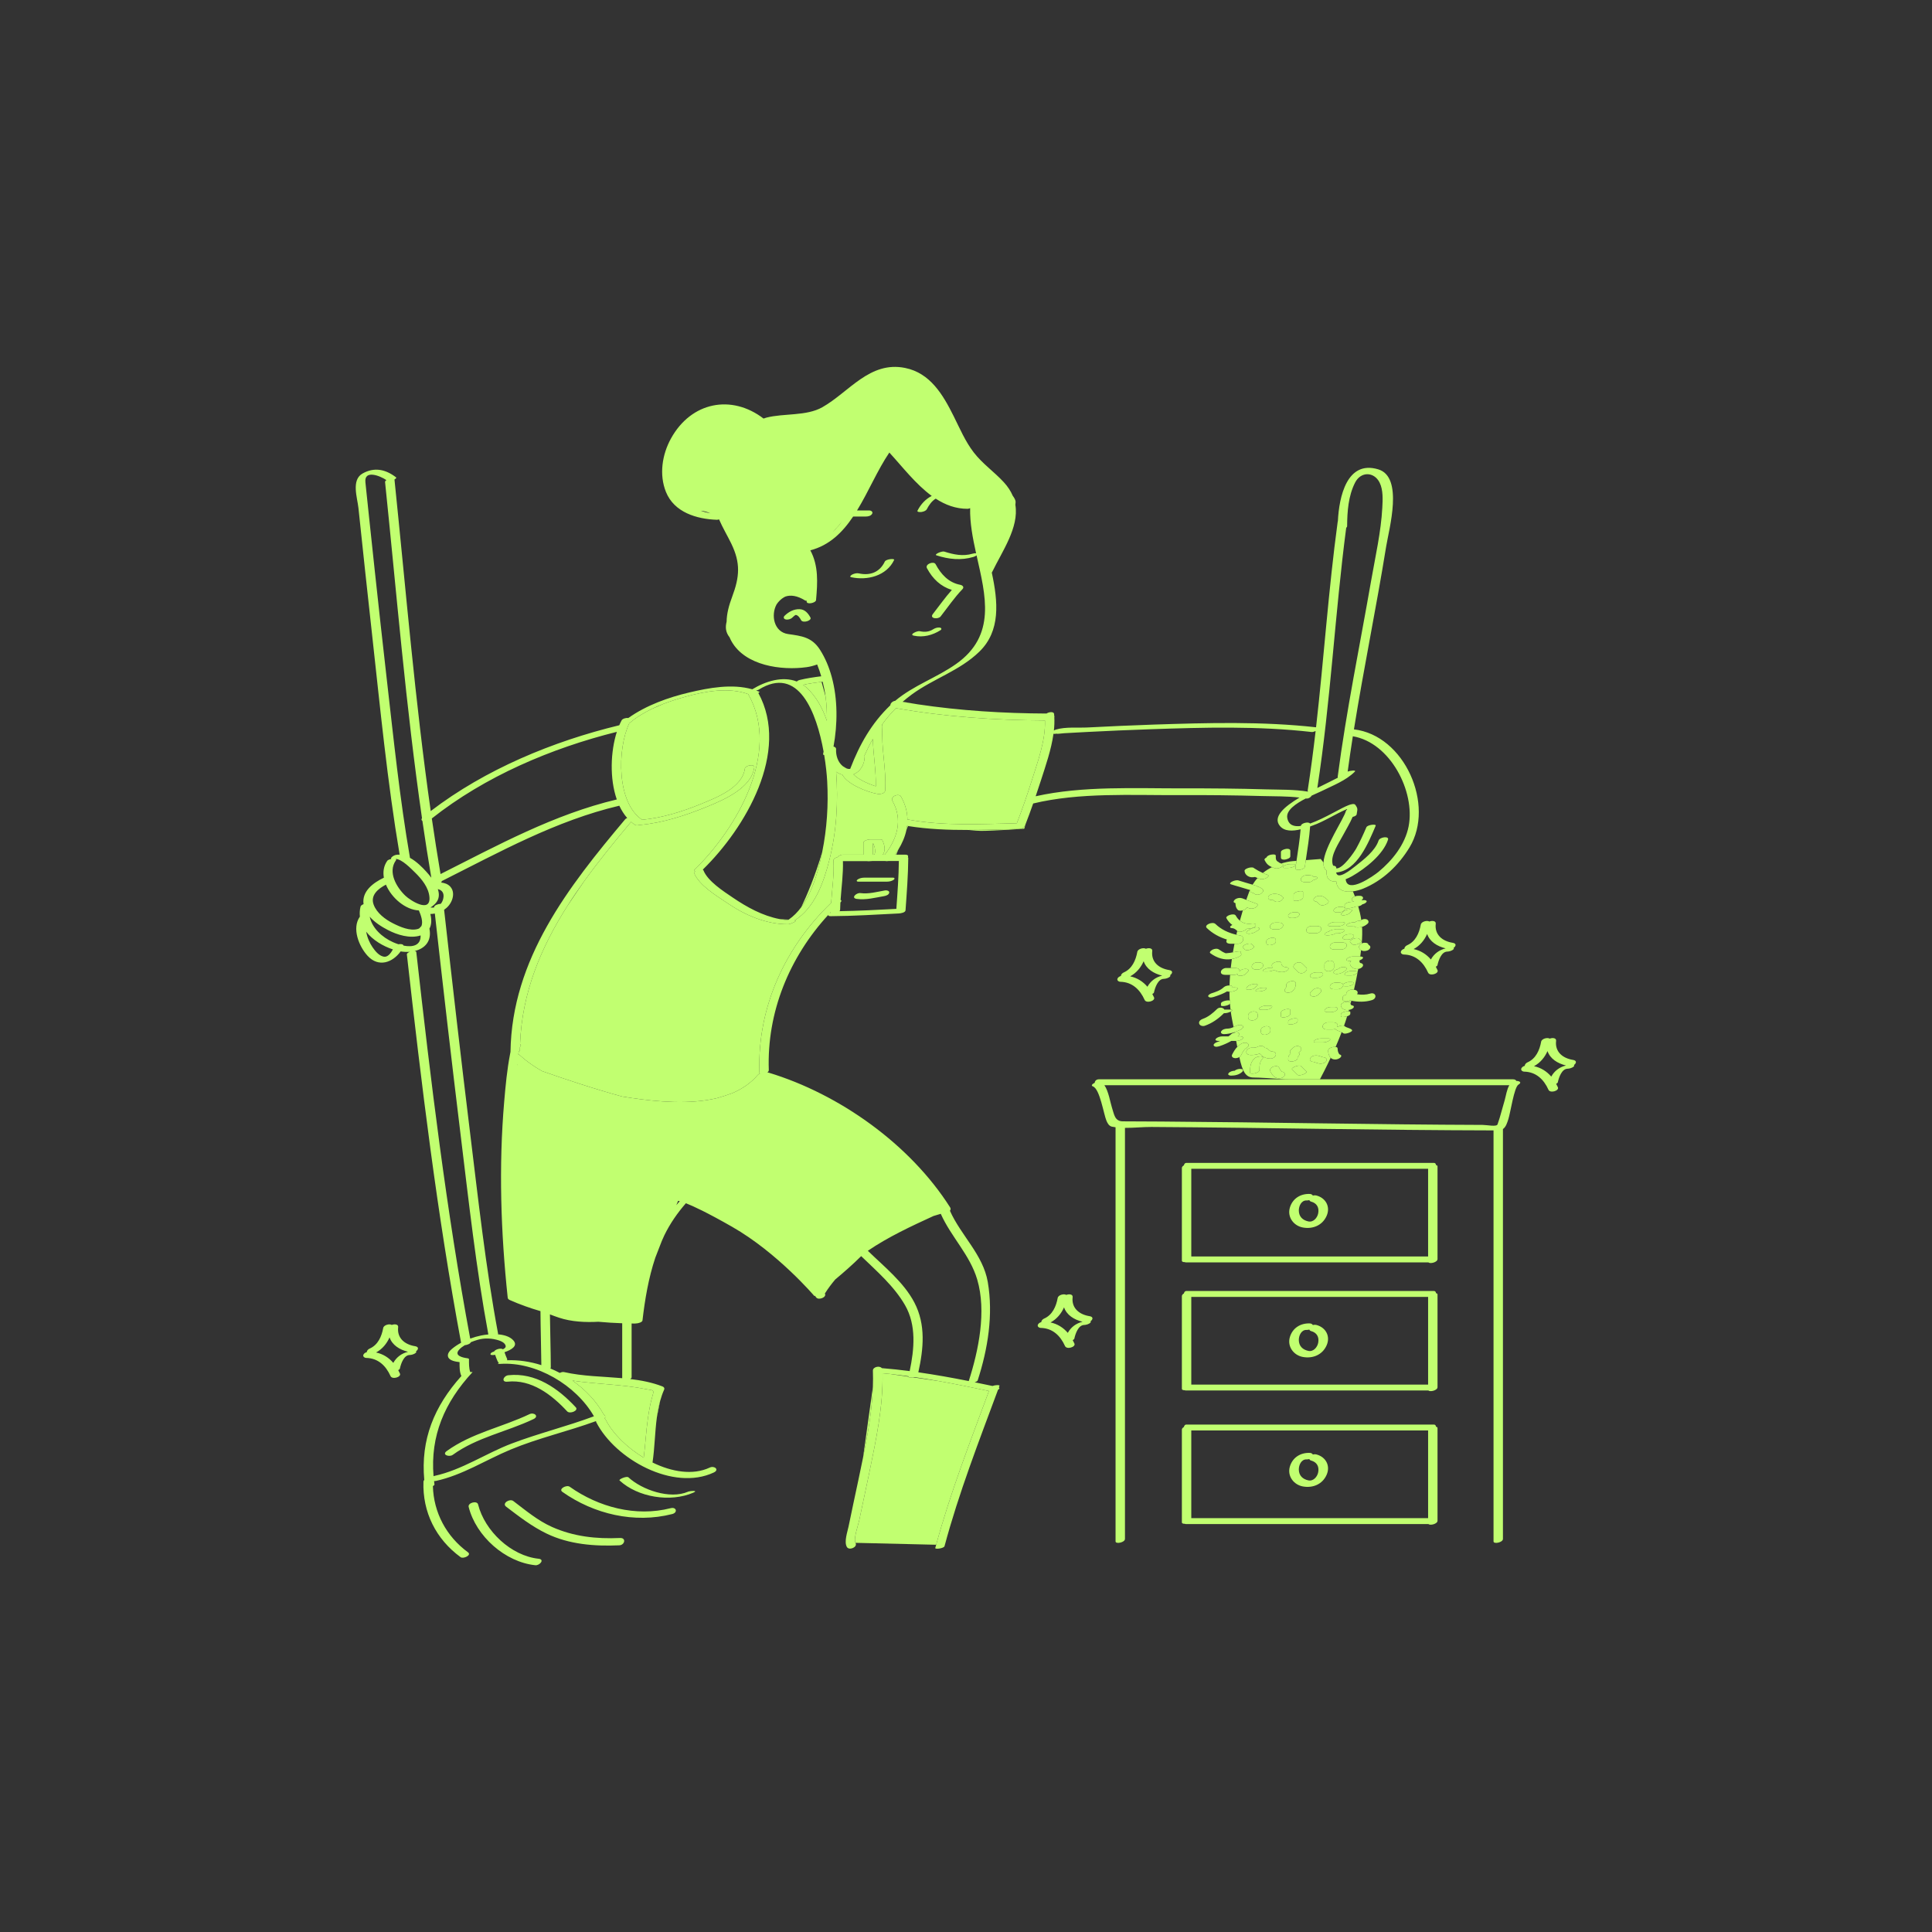 <?xml version="1.0" standalone="no"?>
<svg version="1.1" id="Layer_1" xmlns="http://www.w3.org/2000/svg" xmlns:xlink="http://www.w3.org/1999/xlink" x="0px" y="0px" width="595.28px" height="595.28px" viewBox="0 0 595.28 595.28" enable-background="new 0 0 595.28 595.28" xml:space="preserve">
<rect x="0" y="0" width="595.28" height="595.28" fill="#333333" stroke="none"/>
<path id="color_x5F_2" fill="#c1ff70" d="M289.349,425.546c5.139,0.914,10.258,1.957,15.365,3.043
	c-5.796,15.656-11.868,31.251-16.264,47.374l-24.855-0.592c-0.003-0.004-0.004-0.008-0.006-0.013
	c-0.692-1.19,0.891-5.635,1.147-6.893c1.014-4.962,2.122-9.906,3.143-14.867c2.042-9.934,4.257-20.269,4.041-30.475
	c0.715,0.067,1.432,0.123,2.146,0.199l5.853,0.851c-0.018,0.302,0.685,0.337,1.401,0.204L289.349,425.546z M268.947,427.348
	l-3.028,21.75C267.383,441.929,268.687,434.625,268.947,427.348z M199.069,428.022c-7.467-1.509-15.17-1.492-22.686-2.638
	c4.008,2.795,7.398,6.384,9.676,10.504c0.307,0.158,0.478,0.397,0.37,0.653c0.02,0.038,0.044,0.074,0.063,0.113
	c0.051,0.099-0.079,0.236-0.307,0.378c0.182,0.088,0.333,0.214,0.426,0.396c2.187,4.267,6.58,8.616,11.733,11.717
	c0.511-4.074,0.716-8.184,1.304-12.25c0.341-2.356,0.75-4.673,1.437-6.956C201.647,428.07,201.166,428.445,199.069,428.022z
	 M203.416,431.583c-0.467,1.665-0.79,3.381-1.024,5.124L203.416,431.583z M275.744,263.34c0.134,0,0.269,0,0.403,0l0.645-1.565
	C276.466,262.304,276.116,262.826,275.744,263.34z M267.036,265.293c-2.438,0-4.875,0-7.313,0c0,0.016,0.001,0.032,0.001,0.047
	h7.453C267.124,265.329,267.079,265.312,267.036,265.293z M279.287,255.714l0.495-1.203c-0.096-0.016-0.192-0.033-0.288-0.049
	C279.442,254.882,279.373,255.299,279.287,255.714z M313.836,255.42c-5.051,0.102-10.232,0.293-15.419,0.307
	c1.672,0.172,3.045,0.28,3.848,0.28c4,0,13.334-0.667,13.334-0.667l0.336-1.246c-0.035,0.088-0.066,0.178-0.102,0.267
	C315.521,255.163,314.624,255.404,313.836,255.42z M254.782,222.098c0.045-2.512-0.079-5.03-0.416-7.495l-1.23-4.511
	c-1.916,0.234-3.818,0.498-5.709,0.921c0.398,0.273,0.789,0.569,1.164,0.916C251.513,214.63,253.455,218.225,254.782,222.098z
	 M324.851,220.971l0.08-0.297l-0.1-0.004C324.837,220.77,324.846,220.87,324.851,220.971z M278.143,216.216
	c-0.015,0.013-0.029,0.025-0.044,0.038c1.531,0.262,3.063,0.517,4.598,0.748L278.143,216.216z M260.894,236.784l-1.277-0.767
	c0.324,0.271,0.675,0.517,1.082,0.696C260.767,236.744,260.828,236.761,260.894,236.784z M253.338,262.521
	c-2.195,7.463-4.747,13.406-6.458,16.999c2.668-3.616,4.286-8.257,5.371-12.298C252.667,265.671,253.019,264.1,253.338,262.521z
	 M268.307,265.293c-0.077,0.015-0.155,0.033-0.232,0.046c-0.001,0-0.006,0-0.007,0.001h0.197l0.521-0.047
	C268.626,265.293,268.466,265.293,268.307,265.293z M243.017,283.341c-0.789-0.019-1.766-0.065-2.838-0.166
	c0.848,0.164,1.705,0.283,2.574,0.354C242.844,283.471,242.928,283.402,243.017,283.341z M268.932,227.677
	c-0.931,1.639-1.784,3.338-2.569,5.097c0.041,0.097,0.069,0.204,0.066,0.331c-0.059,2.519-1.362,4.687-3.459,5.483
	c1.479,1.571,4.522,2.919,6.885,3.678C269.937,237.4,269.074,232.543,268.932,227.677z M269.643,262.358
	c0.011-0.864-0.214-1.659-0.556-2.437c-0.05,0-0.1,0-0.15,0c0,1.056,0,2.111,0,3.167c0,0.089-0.043,0.173-0.115,0.251
	c0.196,0,0.393,0,0.59,0C269.559,263.014,269.64,262.648,269.643,262.358z M276.042,218.198c-1.597,1.61-3.035,3.327-4.338,5.141
	c0.123,0.127,0.195,0.295,0.181,0.519c-0.435,6.586,1.272,13.147,0.84,19.736c-0.063,0.962-1.647,1.141-2.32,1.027
	c-3.005-0.511-9.216-2.854-10.87-5.929c-0.712-0.193-1.351-0.498-1.911-0.893c0.692,9.094,0.146,18.436-2.1,27.259
	c-1.718,6.752-4.482,14.701-10.728,18.558c1.346,0.004-1.324,1.15-1.908,1.154c-6.777,0.052-13.25-2.76-18.786-6.521
	c-3.243-2.203-8.743-5.445-10.274-9.346c-0.058-0.148,0.131-0.328,0.433-0.495c-0.362-0.032-0.548-0.147-0.306-0.383
	c12.907-12.595,26.718-36.086,16.67-53.991c-0.023-0.042-0.021-0.089-0.01-0.136c-5.997-2.23-13.338-0.912-19.281,0.737
	c-2.32,0.644-4.681,1.375-6.986,2.264c-1.189,0.508-2.381,1.029-3.533,1.54c-2.499,1.206-4.862,2.649-6.946,4.442
	c-3.739,8.007-3.88,24.466,3.987,29.705c6.085-0.576,12.305-2.489,17.926-4.791c4.771-1.955,12.955-5.034,13.727-11.006
	c0.124-0.956,3.039-1.497,2.895-0.376c-0.819,6.334-9.301,9.993-14.413,12.087c-6.579,2.694-13.708,5.054-20.832,5.678
	c-0.067,0.006-0.124,0.005-0.185,0.007c-0.491,0.144-1.004,0.165-1.312-0.035c-0.427-0.278-0.827-0.592-1.212-0.924
	c-4.967,5.918-9.891,11.946-14.395,18.2c-1.818,2.633-3.598,5.245-5.194,7.646c-8.161,12.834-14.037,26.75-14.628,42.664
	c0.364,0.035,0.3,0.188,0.035,0.369c0.095-0.037,0.189-0.074,0.284-0.11c-0.135,0.196-0.247,0.426-0.348,0.675
	c-0.007,0.296-0.022,0.589-0.026,0.887c-0.002,0.188-0.142,0.354-0.352,0.496c-0.049,0.262-0.09,0.53-0.125,0.802
	c0.146,0.038,0.272,0.099,0.369,0.189c0.985,0.911,2.043,1.752,3.145,2.548c1.207,0.873,2.478,1.679,3.798,2.424
	c6.47,2.275,16.132,5.531,24.698,7.841c1.01,0.167,2.013,0.326,2.993,0.467c7.628,1.1,17.763,2.097,26.372-0.015
	c1.629-0.47,3.137-0.972,4.488-1.462c3.065-1.289,5.795-3.123,7.952-5.681c0.133-0.157,0.368-0.287,0.646-0.386
	c-0.105-0.069-0.174-0.162-0.178-0.288c-0.006-0.149,0.002-0.297-0.003-0.446c-0.566-19.834,7.937-38.236,22.114-51.88
	c0.296-4.348,0.951-8.671,0.705-13.041c-0.027-0.48,0.597-0.857,1.272-1.042c0.388-0.399,0.999-0.743,1.538-0.743
	c2.143,0,4.285,0,6.428,0c0-1.225,0-2.449,0-3.674c0-0.003,0.002-0.005,0.002-0.008c-0.025-0.078,0.004-0.178,0.126-0.307
	c0.44-0.463,1.312-0.717,1.933-0.717c0.979,0,1.959,0,2.939,0c0.265,0,0.697-0.04,0.838,0.256c0.574,1.21,1.074,2.949,0.279,4.194
	c-0.059,0.092-0.129,0.171-0.193,0.257c0.215,0,0.43,0,0.644,0c3.859-4.914,5.653-10.765,2.375-16.57
	c-0.772-1.368,1.976-2.489,2.646-1.301c1.337,2.367,1.937,4.743,1.965,7.078c0.139-0.018,0.27-0.021,0.382-0.001
	c10.768,1.98,22.365,1.369,33.338,1.107c1.633-4.252,3.143-8.562,4.51-12.905c1.82-5.786,4.365-12.521,4.145-18.763
	C306.583,221.913,291.204,220.871,276.042,218.198z M418.847,296.122c0.006,0.072,0.014,0.139,0.027,0.204
	c0.023-0.149,0.044-0.295,0.066-0.443c-0.053,0.018-0.105,0.026-0.158,0.041C418.815,295.982,418.841,296.045,418.847,296.122z
	 M418.747,291.859c0.035,0.4,0.287,0.707,0.617,0.907c-0.074,0.637-0.154,1.285-0.248,1.949c-0.746,0-1.492,0-2.236,0
	c-0.626,0-1.497,0.248-1.93,0.73c-0.459,0.512,0.396,0.619,0.723,0.619c0.219,0,0.436,0,0.654,0
	c-0.244,0.208-0.407,0.484-0.379,0.834c0.084,1.024,1.111,1.598,2.037,1.673c0.16,0.013,0.334,0.004,0.51-0.021
	c-0.374,2.076-0.82,4.226-1.316,6.399c-0.076-0.007-0.15-0.011-0.221-0.011c-0.188,0-0.374,0-0.561,0
	c-0.646,0-1.514,0.492-1.591,1.192c-0.013,0.114,0.001,0.212,0.025,0.303c-0.511,0.151-1.126,0.444-1.126,0.889
	c0,0.187,0,0.373,0,0.56c0,0.653,0.742,0.717,1.261,0.655c0.218-0.026,0.629-0.122,0.985-0.289c0.139,0.031,0.277,0.059,0.418,0.086
	c-0.082,0.329-0.164,0.657-0.247,0.985c-0.038-0.107-0.067-0.217-0.075-0.32c-0.064-0.785-2.978-0.202-2.898,0.776
	c0.068,0.842,0.873,1.374,1.659,1.438c0.271,0.022,0.555,0,0.834-0.049c-0.016,0.058-0.03,0.117-0.046,0.175
	c-0.021,0.08-0.045,0.16-0.066,0.24c-0.833-0.033-2.381,0.365-2.381,0.996c0,0.187,0,0.374,0,0.56c0,0.316,1.09,0.276,1.933-0.001
	c-0.294,0.967-0.619,1.944-0.965,2.919c-0.48-0.211-1.331,0.06-1.72,0.207c-0.075,0.028-0.246,0.102-0.421,0.197
	c0.091-0.137,0.155-0.288,0.173-0.452c0.083-0.767-0.762-0.995-1.352-0.995c-0.56,0-1.119,0-1.68,0c-0.648,0-1.514,0.494-1.59,1.196
	c-0.083,0.767,0.762,0.995,1.352,0.995c0.56,0,1.119,0,1.68,0c0.293,0,0.628-0.105,0.916-0.28c-0.023,0.087-0.01,0.175,0.084,0.26
	c0.516,0.467,1.237,0.542,1.829,0.848c-0.597,1.559-1.231,3.092-1.868,4.551c-0.398-0.041-0.873,0.034-1.037,0.078
	c-0.531,0.143-1.271,0.473-1.254,1.115c0.016,0.61,0.148,1.195,0.455,1.728c0.098,0.17,0.205,0.308,0.32,0.425
	c-1.423,3.036-2.687,5.452-3.316,6.629H396.15c-4.028-0.29-8.124-0.549-9.888-0.549c-2.471,0-3.416-1.79-4.405-6.295
	c0.222-0.135,0.409-0.309,0.52-0.531c0.228-0.454,0.458-0.904,0.726-1.336c0.198-0.32,0.539-0.705,0.757-0.821
	c0.439-0.235,1.179-0.801,0.718-1.37c-0.426-0.524-1.423-0.429-1.95-0.146c-0.551,0.294-1.008,0.65-1.403,1.057
	c-0.11-0.582-0.225-1.194-0.345-1.839c0.03,0,0.06,0,0.09,0c0.63,0,1.501-0.242,1.927-0.74c0.447-0.523-0.384-0.657-0.733-0.657
	c-0.272,0-0.546,0-0.819,0c0.082-0.073,0.178-0.133,0.257-0.208c0.426-0.405,0.358-0.861-0.262-0.975
	c-0.282-0.052-0.612-0.032-0.936,0.032c-0.009-0.049-0.02-0.101-0.028-0.15c0.595-0.204,1.185-0.439,1.771-0.732
	c0.353-0.176,1.231-0.696,0.764-1.202c-0.433-0.467-1.432-0.296-1.924-0.051c-0.303,0.151-0.604,0.293-0.907,0.425
	c-0.151-0.785-0.311-1.603-0.481-2.458c-0.152-0.764-0.275-1.544-0.382-2.332c0.028-0.016,0.062-0.027,0.089-0.043
	c0.098-0.057,0.395-0.222,0.35-0.393c-0.046-0.17-0.387-0.166-0.5-0.166c-0.004,0-0.008,0-0.012,0
	c-0.07-0.586-0.127-1.178-0.174-1.774c0.08-0.093,0.127-0.193,0.127-0.3c0-0.187,0-0.374,0-0.56c0-0.078-0.076-0.13-0.195-0.165
	c-0.051-0.9-0.078-1.807-0.082-2.722c0.152,0,0.304,0,0.455,0c0.621,0,1.492-0.254,1.933-0.717c0.474-0.498-0.412-0.571-0.71-0.571
	c-0.187,0-0.373,0-0.559,0c-0.129,0-0.273,0.018-0.418,0.039c0.203-0.311,0.106-0.593-0.406-0.665
	c-0.085-0.012-0.185-0.006-0.278-0.008c0.031-1.085,0.094-2.175,0.179-3.265c0.434,0,0.868,0,1.302,0
	c0.31,0,0.679-0.116,0.984-0.315c-0.074,0.266,0.06,0.497,0.489,0.574c0.635,0.113,1.579-0.078,2.05-0.549
	c0.186-0.187,0.372-0.373,0.559-0.56c0.407-0.408,0.376-0.847-0.257-0.959c-0.635-0.113-1.579,0.078-2.05,0.549
	c-0.069,0.07-0.14,0.14-0.209,0.209c0.01-0.039,0.026-0.076,0.031-0.116c0.093-0.758-0.775-0.943-1.338-0.943
	c-0.455,0-0.911,0-1.366,0c0.1-0.926,0.215-1.849,0.346-2.766c0.666-0.117,1.34-0.312,2.023-0.622
	c0.338-0.153,1.237-0.68,0.773-1.164c-0.029-0.031-0.067-0.052-0.102-0.077c0.264-0.25,0.189-0.516-0.303-0.503
	c-0.699,0.019-1.385,0.162-2.067,0.299c0.148-0.888,0.308-1.767,0.479-2.636c0.354,0,0.708,0,1.062,0
	c0.607,0,1.513-0.459,1.609-1.124c0.029-0.197-0.017-0.348-0.104-0.467c0.146-0.409-0.039-0.813-0.841-0.956
	c-0.384-0.068-0.764-0.148-1.14-0.236c0.088-0.392,0.178-0.778,0.27-1.163c0.037,0.036,0.074,0.068,0.111,0.105
	c0.498,0.496,2.511-0.198,2.762-0.756c0.39-0.02,0.785-0.062,1.184-0.131c0.531-0.093,1.482-0.324,1.658-0.945
	c0.172-0.611-0.908-0.608-1.232-0.551c-1.413,0.247-2.679-0.093-3.669-0.903c0.298-1.094,0.601-2.16,0.909-3.166
	c0.608-0.171,1.151-0.524,1.231-0.912c0.241,0.089,0.479,0.188,0.723,0.271c0.678,0.231,1.443,0.1,2.052-0.271
	c0.33-0.201,0.936-0.898,0.255-1.13c-1.08-0.368-2.138-0.793-3.201-1.201c0.317-0.917,0.631-1.794,0.933-2.579
	c0.065-0.17,0.142-0.329,0.213-0.493c0.004,0,0.008,0.001,0.011,0.001c-0.111,0.524,0.417,0.9,0.937,0.94
	c-0.099-0.008,0.098,0.042,0.16,0.082c0.109,0.068,0.382,0.325,0.145,0.095c0.524,0.509,1.324,0.476,1.958,0.179
	c0.413-0.194,1.229-0.917,0.702-1.428c-0.447-0.434-0.974-0.747-1.574-0.877c-0.017-0.08-0.088-0.152-0.252-0.206
	c-0.424-0.138-0.854-0.256-1.279-0.384c0.455-0.764,0.969-1.444,1.519-2.057c0.253,0.099,0.503,0.203,0.763,0.291
	c0.633,0.215,1.473-0.026,2.037-0.327c0.305-0.162,0.954-0.701,0.311-0.919c-0.511-0.173-0.999-0.375-1.48-0.59
	c0.917-0.735,1.879-1.324,2.822-1.794c0.264,0.114,0.533,0.217,0.799,0.308c0.654,0.223,1.459,0.031,2.044-0.301
	c0.317-0.18,0.946-0.792,0.284-1.019c-0.104-0.036-0.193-0.079-0.292-0.117c0.21-0.064,0.415-0.124,0.612-0.177
	c1.701-0.462,2.896-0.542,2.896-0.542l1.211-0.093c-0.109,0.736-0.221,1.473-0.318,2.206c-0.143,1.073,2.768,0.527,2.891-0.393
	c0.09-0.676,0.193-1.355,0.293-2.033l4.59-0.353l0.861,1.076c-0.058,1.121,0.221,2.008,0.969,2.535
	c-0.236,2.662,1.166,3.449,2.99,3.332c-0.009,0.074-0.011,0.149,0,0.227c0.364,2.664,2.77,3.115,5.104,2.804
	c0.182,0.426,0.391,0.943,0.615,1.539c-0.356,0.127-0.677,0.333-0.871,0.652c-0.314,0.52,0.17,0.885,0.647,0.958
	c-0.31,0.047-0.619,0.084-0.932,0.093c-0.638,0.018-1.493,0.231-1.926,0.743c-0.208,0.245-0.132,0.407,0.04,0.512
	c-0.012,0.014-0.031,0.022-0.043,0.037c-0.43,0.527,0.366,0.708,0.744,0.696c0.605-0.018,1.195-0.109,1.779-0.272
	c0.082-0.023,0.906-0.294,0.597-0.193c0.284-0.093,0.21-0.088,0.423-0.094c0.176-0.005,0.367-0.028,0.561-0.064
	c0.374,1.292,0.714,2.721,0.947,4.216c-0.121,0.071-0.229,0.16-0.336,0.249c-0.147,0.011-0.295,0.016-0.442,0.017
	c-0.365,0-0.825,0.167-1.161,0.44c-0.092,0-0.184,0-0.275,0c-0.693,0-1.455,0.185-2.049,0.549c-0.458,0.28-0.396,0.607,0.162,0.607
	c0.374,0,0.748,0,1.121,0c0.217,0,0.439-0.024,0.661-0.06c0.204,0.404,0.84,0.501,1.262,0.5c0.462-0.001,0.886-0.078,1.292-0.198
	c0.096,1.488,0.054,3.212-0.1,5.107C419.09,290.901,418.698,291.293,418.747,291.859z M413.839,280.919
	c-0.186,0.187-0.372,0.373-0.559,0.56c-0.475,0.476,0.414,0.557,0.701,0.538c0.639-0.041,1.467-0.239,1.936-0.709
	c0.186-0.187,0.372-0.373,0.559-0.56c0.475-0.476-0.414-0.557-0.701-0.538C415.136,280.251,414.308,280.449,413.839,280.919z
	 M411.805,281.133c0.187,0,0.374,0,0.561,0c0.663,0,1.522-0.208,1.909-0.807c0.37-0.574-0.312-0.912-0.802-0.912
	c-0.187,0-0.374,0-0.561,0c-0.663,0-1.522,0.208-1.909,0.807C410.633,280.795,411.314,281.133,411.805,281.133z M409.355,284.817
	c-0.467,0.505,0.404,0.594,0.716,0.594c0.747,0,1.494,0,2.24,0c0.623,0,1.494-0.251,1.931-0.724
	c0.467-0.505-0.404-0.594-0.716-0.594c-0.747,0-1.494,0-2.24,0C410.663,284.094,409.792,284.345,409.355,284.817z M413.854,286.384
	c-0.561,0-1.12,0-1.68,0c-0.102,0-0.206,0.011-0.311,0.019c-0.577-0.125-1.945,0.108-2.445,0.618
	c-0.451,0.114-0.901,0.312-1.181,0.604c-0.473,0.498,0.412,0.571,0.71,0.57c0.707-0.001,1.822-0.124,2.529-0.596
	c0.168,0,0.338,0,0.506,0c0.7,0,1.455-0.163,2.049-0.549C414.479,286.761,414.43,286.384,413.854,286.384z M400.813,270.866
	c-0.092,0.759,0.772,0.951,1.339,0.951c0.374,0,0.748,0,1.121,0c0.445,0,1.005-0.24,1.332-0.62c0.362-0.092,0.714-0.23,1.021-0.417
	c0.46-0.279,0.396-0.6-0.16-0.6c-0.187,0-0.374,0-0.561,0c-0.04,0-0.081,0.007-0.121,0.008c-0.226-0.384-0.823-0.495-1.253-0.495
	c-0.374,0-0.748,0-1.121,0C401.774,269.694,400.896,270.176,400.813,270.866z M398.591,275.623c0,0.56,0,1.12,0,1.68
	c0,0.62,2.898,0.157,2.898-0.776c0-0.56,0-1.12,0-1.68C401.489,274.226,398.591,274.689,398.591,275.623z M399.26,303.081
	c0.001-0.687-0.724-0.835-1.293-0.777c-0.491,0.05-1.621,0.407-1.623,1.073c-0.001,0.429,0.017,0.872-0.288,1.204
	c-0.43,0.467-0.313,1.03,0.322,1.205c0.664,0.184,1.576-0.034,2.049-0.549C399.012,304.602,399.258,303.936,399.26,303.081z
	 M396.911,314.815c0,0.187,0,0.373,0,0.56c0,0.622,2.898,0.158,2.898-0.776c0-0.187,0-0.373,0-0.56
	C399.81,313.417,396.911,313.88,396.911,314.815z M398.376,282.846c0.671,0,1.526-0.201,1.905-0.821
	c0.355-0.582-0.3-0.965-0.815-0.965c-0.188,0-0.374,0-0.561,0c-0.671,0-1.526,0.201-1.905,0.821c-0.355,0.582,0.3,0.965,0.815,0.965
	C398.003,282.846,398.189,282.846,398.376,282.846z M395.741,267.426c0.373,0,0.747,0,1.121,0c0.695,0,1.454-0.176,2.049-0.549
	c0.452-0.284,0.396-0.631-0.17-0.631c-0.373,0-0.747,0-1.121,0c-0.695,0-1.454,0.176-2.049,0.549
	C395.119,267.079,395.175,267.426,395.741,267.426z M391.675,277.311c0.41,0.001,0.578-0.058,0.873,0.212
	c0.527,0.485,1.328,0.419,1.947,0.138c0.375-0.171,1.252-0.867,0.721-1.354c-0.72-0.661-1.518-0.905-2.486-0.907
	c-0.686-0.002-1.533,0.189-1.897,0.847C390.504,276.839,391.111,277.31,391.675,277.311z M394.015,284.266c-0.373,0-0.746,0-1.119,0
	c-0.628,0-1.514,0.476-1.6,1.16c-0.096,0.756,0.778,0.932,1.334,0.932c0.373,0,0.746,0,1.119,0c0.628,0,1.514-0.476,1.6-1.16
	C395.444,284.441,394.57,284.266,394.015,284.266z M390.189,290.521c0,0.66,0.738,0.739,1.267,0.678
	c0.445-0.052,1.638-0.387,1.638-1.017c0-0.187,0-0.373,0-0.56c0-0.66-0.738-0.739-1.267-0.678c-0.445,0.052-1.638,0.387-1.638,1.017
	C390.189,290.147,390.189,290.334,390.189,290.521z M389.073,299.138c0.047,0.174,0.384,0.177,0.502,0.177c0.373,0,0.746,0,1.119,0
	c0.645,0,1.348-0.175,1.922-0.485c0.646,0.483,1.594,0.667,2.366,0.684c0.637,0.013,1.515-0.236,1.919-0.767
	c0.42-0.552-0.356-0.751-0.761-0.759c-0.215-0.004-0.591-0.079-0.87-0.279c-0.355-0.253-0.482-0.603-0.5-1.026
	c-0.035-0.829-2.942-0.269-2.898,0.776c0.012,0.28,0.094,0.513,0.203,0.727c-0.202,0-0.404,0-0.605,0
	c-0.691,0-1.455,0.194-2.05,0.549C389.317,298.795,389.026,298.963,389.073,299.138z M391.843,310.432
	c0.475-0.496-0.413-0.566-0.708-0.566c-0.373,0-0.746,0-1.119,0c-0.621,0-1.492,0.255-1.933,0.716
	c-0.475,0.496,0.413,0.566,0.708,0.566c0.373,0,0.746,0,1.119,0C390.531,311.148,391.402,310.894,391.843,310.432z M390.095,316.183
	c-0.558,0.044-1.6,0.447-1.6,1.158c0,0.187,0,0.374,0,0.561c0,0.721,0.701,0.978,1.334,0.928c0.558-0.044,1.6-0.447,1.6-1.158
	c0-0.187,0-0.374,0-0.561C391.429,316.39,390.728,316.133,390.095,316.183z M389.947,304.932c0.46-0.279,0.396-0.596-0.16-0.596
	c-0.187,0-0.373,0-0.561,0c-0.691,0-1.454,0.189-2.049,0.549c-0.46,0.279-0.396,0.596,0.16,0.596c0.187,0,0.373,0,0.561,0
	C388.59,305.481,389.353,305.292,389.947,304.932z M387.839,296.521c-0.187,0-0.373,0-0.561,0c-0.654,0-1.514,0.499-1.587,1.207
	c-0.079,0.769,0.757,1.012,1.356,1.012c0.187,0,0.373,0,0.561,0c0.654,0,1.514-0.499,1.587-1.207
	C389.274,296.764,388.438,296.521,387.839,296.521z M384.89,287.701c0.652-0.056,1.205-0.19,1.795-0.479
	c0.146-0.071,0.301-0.185,0.426-0.294c0.006-0.005,0.008-0.007,0.014-0.012c0.313-0.112,0.604-0.271,0.811-0.519
	c0.427-0.509-0.363-0.707-0.738-0.674c-0.652,0.056-1.205,0.19-1.795,0.479c-0.145,0.071-0.299,0.185-0.424,0.294
	c-0.006,0.005-0.006,0.006-0.012,0.01c-0.314,0.113-0.606,0.272-0.814,0.52C383.725,287.536,384.515,287.733,384.89,287.701z
	 M386.275,291.489c-0.187-0.187-0.373-0.373-0.559-0.56c-0.651-0.652-3.376,0.412-2.705,1.084c0.187,0.187,0.373,0.373,0.559,0.56
	C384.222,293.225,386.946,292.161,386.275,291.489z M386.918,304.025c0.001,0,0.002,0,0.003-0.001c0,0,0,0.001,0.001,0
	c0.164-0.088,0.315-0.191,0.44-0.318c0.468-0.475-0.405-0.569-0.703-0.543c-0.896,0.077-2.59,0.403-2.625,1.576
	C384.019,305.254,386.758,304.879,386.918,304.025z M385.927,314.412c0.595-0.04,1.588-0.471,1.588-1.203c0-0.187,0-0.373,0-0.56
	c0-0.737-0.692-1.051-1.354-1.007c-0.595,0.04-1.588,0.471-1.588,1.203c0,0.187,0,0.373,0,0.56
	C384.573,314.142,385.266,314.456,385.927,314.412z M388.323,325.496c-0.661,0.023-1.458,0.243-1.928,0.736
	c-1.164,1.224-1.241,2.652-1.242,4.26c0,0.666,2.897,0.189,2.898-0.776c0-1.338,0.031-2.56,1-3.578
	C389.528,325.637,388.644,325.485,388.323,325.496z M389.258,325.607c0.708,0.425,1.452,0.541,2.267,0.563
	c0.65,0.017,1.516-0.509,1.588-1.203c0.082-0.78-0.76-0.991-1.354-1.006c0.132,0.003-0.113-0.038-0.113-0.027
	c-0.071-0.023-0.144-0.047-0.213-0.078c0.082,0.056,0.061,0.044-0.064-0.034c-0.145-0.086-0.274-0.196-0.402-0.304
	c-0.165-0.14-0.139-0.123-0.239-0.223c-0.298-0.298-0.671-0.43-1.059-0.442c-0.021-0.041-0.034-0.083-0.063-0.123
	c-0.438-0.61-1.383-0.552-1.981-0.262c-0.425,0.206-0.521,0.247-0.95,0.335c0.268-0.056-0.309,0.008-0.366,0.01
	c-0.237,0.01-0.475,0.007-0.712,0.007c-0.66,0-1.514,0.505-1.584,1.218c-0.076,0.772,0.752,1.033,1.361,1.032
	c0.977,0,1.869-0.124,2.753-0.431C388.478,324.993,388.826,325.348,389.258,325.607z M394.979,330.203
	c-0.099-0.062-0.1-0.082-0.182-0.172c-0.295-0.326-0.508-0.729-0.706-1.117c-0.32-0.625-1.489-0.417-1.962-0.193
	c-0.593,0.281-1.021,0.816-0.696,1.452c0.515,1.003,1.271,2.01,2.499,2.075c0.694,0.037,1.554-0.199,1.891-0.875
	C396.129,330.759,395.569,330.249,394.979,330.203z M397.571,312.359c0-0.374,0-0.747,0-1.12c0-0.709-2.898-0.219-2.898,0.776
	c0,0.374,0,0.747,0,1.12C394.673,313.845,397.571,313.354,397.571,312.359z M398.182,327.058c0.462-0.052,1.632-0.393,1.633-1.036
	c0-0.137,0.003-0.274,0.009-0.411c0.001-0.016,0.002-0.018,0.004-0.031c0.271-0.167,0.489-0.39,0.548-0.677
	c0.052-0.255-0.055-0.425-0.231-0.535c0.184-0.184,0.368-0.367,0.552-0.551c0.491-0.491,0.222-1.199-0.379-1.413
	c-0.727-0.259-1.525,0.026-2.049,0.549c-0.187,0.187-0.374,0.373-0.561,0.56c-0.362,0.362-0.309,0.841-0.017,1.154
	c-0.204,0.136-0.392,0.292-0.523,0.497c-0.236,0.368-0.26,0.76-0.261,1.184C396.905,327.016,397.64,327.119,398.182,327.058z
	 M402.524,330.165c-0.56-0.56-1.12-1.119-1.68-1.68c-0.542-0.544-3.201,0.522-2.727,0.997c0.559,0.561,1.119,1.12,1.68,1.68
	C400.342,331.706,402.999,330.639,402.524,330.165z M402.483,298.098c-0.373-0.374-0.747-0.747-1.121-1.12
	c-0.536-0.536-1.301-0.587-1.978-0.253c-0.458,0.226-1.203,1.023-0.667,1.558c0.373,0.374,0.747,0.747,1.121,1.12
	c0.535,0.536,1.302,0.586,1.978,0.253C402.275,299.43,403.02,298.633,402.483,298.098z M403.845,287.543c0.561,0,1.12,0,1.68,0
	c0.655,0,1.514-0.5,1.587-1.208c0.079-0.77-0.756-1.015-1.356-1.015c-0.561,0-1.12,0-1.68,0c-0.655,0-1.514,0.5-1.587,1.208
	C402.409,287.298,403.244,287.543,403.845,287.543z M407.841,325.765c-0.039,0-0.077-0.006-0.116-0.01
	c-0.021-0.005-0.049-0.013-0.091-0.022c-0.219-0.058-0.434-0.134-0.648-0.206c-0.446-0.148-0.912-0.298-1.385-0.321
	c-0.683-0.033-1.547,0.205-1.896,0.856c-0.327,0.614,0.281,1.074,0.853,1.102c0.039,0,0.077,0.006,0.116,0.01
	c0.021,0.005,0.049,0.013,0.091,0.022c0.219,0.058,0.434,0.134,0.648,0.206c0.446,0.148,0.912,0.298,1.385,0.321
	c0.683,0.033,1.547-0.205,1.896-0.856C409.021,326.252,408.412,325.792,407.841,325.765z M404.229,306.956
	c0.705,0.223,1.537-0.037,2.049-0.549c0.188-0.187,0.374-0.374,0.561-0.56c0.474-0.473,0.258-1.114-0.35-1.306
	c-0.705-0.223-1.537,0.037-2.049,0.549c-0.188,0.187-0.374,0.374-0.561,0.56C403.406,306.123,403.622,306.764,404.229,306.956z
	 M407.134,319.973c-0.701,0-1.454,0.159-2.049,0.549c-0.443,0.291-0.396,0.676,0.182,0.676c0.746,0,1.492,0,2.238,0
	c0.701,0,1.454-0.159,2.049-0.549c0.443-0.291,0.396-0.676-0.182-0.676C408.626,319.973,407.88,319.973,407.134,319.973z
	 M406.76,299.593c-0.374,0-0.747,0-1.121,0c-0.657,0-1.519,0.213-1.911,0.798c-0.381,0.568,0.32,0.876,0.792,0.876
	c0.374,0,0.747,0,1.121,0c0.657,0,1.519-0.213,1.911-0.798C407.933,299.9,407.231,299.593,406.76,299.593z M408.474,278.711
	c0.369-0.162,1.238-0.776,0.746-1.267c-0.722-0.719-1.418-1.339-2.476-1.425c-0.653-0.053-1.546,0.234-1.904,0.822
	c-0.371,0.608,0.314,0.927,0.816,0.968c-0.151-0.012,0.143,0.123,0.184,0.155c0.251,0.198,0.475,0.434,0.7,0.659
	C407.026,279.107,407.913,278.958,408.474,278.711z M408.09,298.293c0,0.732,0.695,1.031,1.349,0.984
	c0.584-0.041,1.591-0.464,1.591-1.19c0-0.373,0-0.747,0-1.12c0-0.732-0.695-1.031-1.349-0.984c-0.584,0.041-1.591,0.464-1.591,1.19
	C408.09,297.546,408.09,297.92,408.09,298.293z M411.251,310.276c-0.373,0-0.746,0-1.119,0c-0.648,0-1.514,0.222-1.916,0.778
	c-0.403,0.556,0.339,0.804,0.771,0.804c0.373,0,0.746,0,1.119,0c0.648,0,1.514-0.222,1.916-0.778
	C412.426,310.524,411.684,310.276,411.251,310.276z M416.325,302.571c-0.187,0-0.373,0-0.561,0c-0.623,0-1.494,0.251-1.931,0.723
	c-0.021,0.022-0.024,0.039-0.04,0.059c-0.154-0.473-0.849-0.577-1.294-0.577c-0.373,0-0.746,0-1.119,0
	c-0.614,0-1.513,0.464-1.606,1.136c-0.104,0.748,0.792,0.889,1.323,0.889c0.373,0,0.746,0,1.119,0c0.596,0,1.452-0.438,1.589-1.078
	c0.184,0.13,0.561,0.164,0.744,0.164c0.187,0,0.373,0,0.561,0c0.623,0,1.494-0.251,1.931-0.723
	C417.508,302.659,416.636,302.571,416.325,302.571z M414.392,299.923c-0.457,0.514,0.394,0.625,0.725,0.625c0.373,0,0.746,0,1.119,0
	c0.626,0,1.497-0.247,1.928-0.732c0.457-0.514-0.394-0.625-0.725-0.625c-0.373,0-0.746,0-1.119,0
	C415.693,299.191,414.822,299.438,414.392,299.923z M414.371,297.988c-0.645-0.119-1.567,0.08-2.049,0.549
	c-0.02,0.019-0.041,0.036-0.062,0.054c-0.531,0.113-1.216,0.416-1.349,0.91c-0.172,0.641,0.902,0.604,1.239,0.577
	c0.885-0.07,1.84-0.491,2.481-1.115C415.052,298.555,414.997,298.104,414.371,297.988z M414.947,291.368
	c0.085-0.765-0.765-0.983-1.348-0.983c-0.746,0-1.492,0-2.238,0c-0.645,0-1.514,0.491-1.592,1.19
	c-0.085,0.765,0.765,0.983,1.348,0.983c0.746,0,1.492,0,2.238,0C414,292.558,414.869,292.067,414.947,291.368z M415.155,289.499
	c0.656,0,1.519-0.214,1.912-0.793c0.386-0.566-0.323-0.862-0.787-0.862c-0.188,0-0.374,0-0.561,0c-0.656,0-1.519,0.214-1.912,0.793
	c-0.386,0.566,0.323,0.862,0.787,0.862C414.782,289.499,414.969,289.499,415.155,289.499z M419.311,289.81
	c-0.187-0.187-0.374-0.373-0.561-0.56c-0.651-0.65-3.374,0.415-2.705,1.083c0.187,0.187,0.374,0.373,0.561,0.56
	C417.257,291.543,419.979,290.478,419.311,289.81z"></path>
<path id="color_x5F_1" d="M262.581,177.021c0.595-0.294,1.367-0.499,2.029-0.353c3.509,0.773,6.452-0.346,8.022-3.651
	c0.365-0.768,3.118-1.016,2.865-0.484c-2.334,4.912-8.276,6.404-13.255,5.308C261.574,177.692,262.346,177.137,262.581,177.021z
	 M293.278,181.771c-2.103,2.358-3.904,4.937-5.854,7.429c-1.117,1.429,1.646,1.698,2.395,0.741c2.217-2.834,4.218-5.797,6.719-8.398
	c0.647-0.673,0.014-1.223-0.677-1.354c-3.596-0.684-5.936-3.253-7.587-6.352c-0.557-1.046-3.343-0.039-2.664,1.233
	C287.373,178.377,289.851,180.7,293.278,181.771z M281.55,195.856c2.863,0.628,5.767-0.125,8.207-1.668
	c0.512-0.323,0.314-0.76-0.221-0.825c-0.721-0.087-1.45,0.17-2.049,0.549c-1.289,0.815-2.649,0.891-4.109,0.57
	C282.618,194.315,279.993,195.515,281.55,195.856z M318.341,247.568c-0.768,2.188-1.568,4.365-2.406,6.526
	c-0.035,0.088-0.066,0.178-0.102,0.267c-0.313,0.802-1.209,1.043-1.997,1.059c-5.051,0.102-10.232,0.293-15.419,0.307
	c-6.277,0.016-12.561-0.234-18.635-1.215c-0.096-0.016-0.192-0.033-0.288-0.049c-0.052,0.419-0.121,0.837-0.207,1.252
	c-0.434,2.089-1.302,4.122-2.495,6.061c-0.326,0.529-0.676,1.051-1.048,1.565c0.134,0,0.269,0,0.403,0c0.927,0,1.854,0,2.779,0
	c0.848,0,1.006,0.366,0.811,0.78c0.074,0.058,0.118,0.133,0.117,0.228c-0.046,5.384-0.465,10.774-0.846,16.143
	c-0.05,0.702-1.544,0.933-2.025,0.957c-6.988,0.348-13.997,0.796-20.996,0.839c-0.674,0.004-0.855-0.175-0.771-0.41
	c-11.962,13.021-18.969,29.927-18.334,47.838c0.01,0.27-0.163,0.508-0.428,0.7c0.024,0.011,0.044,0.021,0.068,0.032
	c0.103,0.006,0.203,0.02,0.299,0.048c21.883,6.629,43.602,22.118,55.923,41.51c0.245,0.385,0.179,0.753-0.05,1.055
	c3.385,7.598,10.207,13.51,11.656,21.938c1.74,10.129,0.028,20.641-3.104,30.307c-0.082,0.252-0.479,0.456-0.949,0.593
	c1.832,0.373,3.664,0.753,5.494,1.141c0.885-0.318,2.285-0.374,2.171-0.065c-0.065,0.176-0.131,0.352-0.196,0.528
	c0.327,0.182,0.132,0.461-0.266,0.716c-5.896,15.917-12.079,31.771-16.478,48.185c-0.183,0.682-2.985,1.046-2.85,0.541
	c0.088-0.328,0.188-0.652,0.276-0.98c4.396-16.123,10.468-31.718,16.264-47.374c-5.107-1.086-10.227-2.129-15.365-3.043
	c-2.554-0.454-5.112-0.872-7.677-1.247c-0.116,0.03-0.233,0.057-0.353,0.079c-0.717,0.133-1.419,0.098-1.401-0.204
	c0.001-0.012-0.005-0.021-0.002-0.033c0.007-0.029,0.013-0.06,0.02-0.089c-1.952-0.269-3.908-0.521-5.87-0.729
	c-0.714-0.076-1.431-0.132-2.146-0.199c0.216,10.206-1.999,20.541-4.041,30.475c-1.021,4.961-2.129,9.905-3.143,14.867
	c-0.257,1.257-1.84,5.702-1.147,6.893c0.002,0.004,0.003,0.008,0.006,0.013c0.758,1.343-1.976,2.45-2.654,1.283
	c-0.937-1.612,0.197-4.724,0.525-6.362c0.943-4.709,2-9.395,2.977-14.097c0.487-2.347,0.99-4.715,1.477-7.098
	c1.464-7.169,2.768-14.473,3.028-21.75c0.061-1.683,0.071-3.364,0.009-5.042c-0.043-1.145,2.073-1.615,2.74-0.764
	c2.873,0.231,5.736,0.538,8.59,0.91c1.422-6.748,2.133-14.131-1.441-20.33c-3.375-5.852-8.662-10.415-13.501-15.091
	c-2.53,2.521-5.447,5.073-7.995,7.196c-1.125,1.329-2.178,2.728-3.124,4.227c-0.02,0.03-0.048,0.059-0.073,0.087
	c0.71,1.16-1.976,2.2-2.691,1.193c-0.123-0.173-0.256-0.336-0.381-0.507c-0.094,0.071-0.146,0.111-0.146,0.111
	s-11.334-13.333-25.334-21.333c-7.713-4.407-11.981-6.384-14.264-7.273c-2.601,2.983-4.871,6.243-6.631,9.858
	c-0.286,0.587-0.534,1.186-0.797,1.78c-0.67,1.696-1.35,3.441-2,5.149c-2.082,6.242-3.189,12.762-3.95,19.342
	c-0.058,0.501-1.246,0.915-2.077,0.916c-0.098,0.016-0.2,0.025-0.309,0.024c-0.32-0.002-0.641-0.011-0.961-0.015
	c0,5.517,0,11.034,0,16.55c0,0.215-0.178,0.402-0.444,0.556c3.403,0.403,6.744,1.046,9.926,2.275
	c0.478,0.185,0.748,0.532,0.521,1.041c-0.487,1.093-0.874,2.222-1.197,3.374c-0.467,1.665-0.79,3.381-1.024,5.124
	c-0.62,4.606-0.66,9.386-1.331,13.834c-0.004,0.024-0.015,0.046-0.021,0.07c5.907,2.9,12.435,4.017,17.66,1.562
	c1.413-0.663,3.04,0.673,1.234,1.521c-12.481,5.862-30.377-4.087-36.221-15.49c-0.061-0.119-0.073-0.236-0.056-0.348
	c-8.688,3.179-17.823,5.235-26.343,8.785c-7.705,3.21-14.774,7.862-23.015,9.654c-0.203,0.044-0.385,0.057-0.552,0.054
	c0.04,0.341,0.065,0.677,0.113,1.021c0.025,0.181-0.178,0.356-0.482,0.506c0.224,8.164,4.146,15.532,10.813,20.409
	c1.218,0.892-1.427,2.122-2.281,1.497c-7.58-5.546-11.767-13.87-11.436-23.286c0.006-0.186,0.103-0.354,0.249-0.502
	c-1.141-12.422,3.04-22.688,11.432-32.015c-0.597-1.331-0.558-2.853-0.554-4.288c-1.225-0.152-3.096-0.432-3.525-1.584
	c-0.357-0.958,0.475-1.91,1.161-2.483c0.862-0.722,1.823-1.353,2.836-1.905c-7.392-39.505-12.228-79.698-16.71-119.621
	c-0.039-0.344,0.396-0.644,0.939-0.839c-0.926,0.078-1.892,0.039-2.855-0.117c-2.477,3.424-6.785,5.036-10.174,1.371
	c-2.664-2.881-4.955-8.49-2.387-12.092c-0.105-0.976-0.064-2,0.201-3.079c0.08-0.322,0.464-0.585,0.928-0.756
	c-0.591-3.958,3.012-6.621,6.26-8.155c-0.322-1.834-0.055-3.658,1.054-5.218c0.17-0.24,0.694-0.444,1.24-0.556
	c-0.387-0.257,0.546-1.078,1.447-1.254c0.371-0.073,0.744-0.09,1.117-0.076c-3.795-22.428-5.988-45.188-8.491-67.782
	c-1.439-13.003-2.838-26.01-4.203-39.021c-0.333-3.17-2.29-8.66,1.298-10.651c3.635-2.017,7.055-1.272,10.276,1.189
	c0.213,0.163-0.045,0.432-0.477,0.671c0,0.006,0.005,0.01,0.006,0.016c3.515,33.964,6.332,68.27,11.17,102.151
	c16.844-12.879,37.643-21.492,58.098-26.44c0.223-0.526,0.458-1.029,0.708-1.498c0.286-0.537,1.359-0.834,2.1-0.749
	c5.499-3.908,12.324-6.338,18.743-7.851c6.143-1.447,13.18-2.751,19.424-0.982c4.044-2.463,9.303-4.137,13.725-2.393
	c0.181-0.2,0.477-0.378,0.908-0.483c2.191-0.534,4.396-0.852,6.617-1.132c-0.356-1.191-0.766-2.427-1.257-3.638
	c-1.046,0.378-2.117,0.674-3.233,0.828c-7.804,1.08-18.916-0.441-23.149-7.948c-0.229-0.405-0.418-0.812-0.591-1.221
	c-1.268-1.606-1.348-3.15-0.926-4.851c0.03-2.545,0.749-5.106,1.684-7.601c2.339-6.245,2.66-10.45-0.255-16.47
	c-1.125-2.323-2.635-4.841-3.763-7.448c-0.235,0.087-0.471,0.137-0.674,0.13c-6.211-0.22-13.134-2.269-15.681-8.577
	c-2.146-5.317-1.187-11.513,1.537-16.455c6.257-11.354,18.698-13.692,28.532-6.159c0.283-0.093,0.557-0.204,0.85-0.279
	c5.442-1.407,12.338-0.413,17.276-3.216c8.255-4.686,14.593-14.309,25.505-12.097c7.725,1.566,11.641,8.229,14.928,14.813
	c1.892,3.79,3.611,7.859,6.22,11.231c2.722,3.518,6.27,5.926,9.237,9.15c1.266,1.375,2.158,2.767,2.757,4.169
	c0.569,0.763,0.896,1.415,0.896,1.937c0,0.247-0.028,0.545-0.075,0.878c1.132,6.995-3.976,14.152-7.173,20.729
	c-0.025,0.052-0.061,0.1-0.096,0.147c1.953,9.04,2.738,17.971-3.813,24.347c-6.09,5.926-14.127,8.289-20.861,13.224
	c-0.969,0.71-1.891,1.45-2.769,2.218c-0.015,0.013-0.029,0.025-0.044,0.038c1.531,0.262,3.063,0.517,4.598,0.748
	c13.149,1.972,26.445,2.794,39.744,2.85c0.821-0.541,2.27-0.638,2.344,0.126c0.022,0.229,0.031,0.461,0.047,0.692
	c0.006,0.101,0.015,0.201,0.02,0.302c0.068,1.358,0.018,2.734-0.132,4.119c0.2-0.126,0.424-0.233,0.628-0.295
	c2.938-0.893,6.752-0.493,9.774-0.648c6.8-0.35,13.603-0.667,20.407-0.89c16.601-0.541,33.437-1.01,49.968,0.835
	c2.407-21.088,3.81-42.297,6.668-63.333c0.009-0.066,0.028-0.13,0.058-0.191c0.367-7.473,2.769-18.871,12.449-15.95
	c7.861,2.371,3.309,18.309,2.416,23.838c-3.034,18.792-6.904,37.474-9.919,56.276c15.607,1.79,25.054,23.312,17.123,36.373
	c-3.354,5.525-8.25,10.232-14.288,12.7c-0.863,0.353-1.998,0.688-3.15,0.842c-2.334,0.311-4.739-0.141-5.104-2.804
	c-0.011-0.078-0.009-0.153,0-0.227c-1.824,0.117-3.227-0.67-2.99-3.332c-0.748-0.526-1.026-1.414-0.969-2.535
	c0.243-4.734,6.332-13.526,6.914-15.894c0.037-0.153,0.18-0.293,0.378-0.414c-0.019-0.046-0.045-0.095-0.067-0.143
	c-3.636,1.523-6.994,3.828-10.745,5.13c-0.188,0.065-0.389,0.135-0.597,0.208c-0.25,3.464-0.824,6.939-1.334,10.39
	c-0.1,0.678-0.203,1.357-0.293,2.033c-0.123,0.919-3.033,1.465-2.891,0.393c0.098-0.733,0.209-1.47,0.318-2.206
	c0.479-3.228,1.001-6.478,1.264-9.72c-2.38,0.573-4.967,0.714-6.4-1.059c-2.235-2.767,1.311-5.888,6.066-8.721
	c-3.75-0.454-7.66-0.367-11.387-0.471c-8.621-0.242-17.248-0.332-25.873-0.288C348.621,245.063,332.589,244.119,318.341,247.568z
	 M218.892,158.159c-1.159-0.504-2.15-0.733-2.972-0.794C216.843,157.708,217.843,157.965,218.892,158.159z M267.394,385.386
	c5.011,4.875,11.088,9.702,14.349,15.96c3.556,6.824,2.81,14.228,1.209,21.482c5.201,0.747,10.376,1.673,15.534,2.7
	c3.043-9.479,5.504-21.461,2.615-31.274c-2.242-7.615-8.063-13.143-11.236-20.26c-0.641,0.184-1.39,0.406-2.218,0.663
	C280.813,377.795,273.685,381.099,267.394,385.386z M405.89,242.782c2.373-1.194,4.641-2.271,6.332-3.163
	c-0.047-0.091-0.071-0.197-0.055-0.326c2.646-20.243,6.803-40.306,10.309-60.412c1.283-7.355,3.037-14.979,3.433-22.447
	c0.13-2.433,0.307-5.454-0.823-7.731c-1.682-3.392-5.793-3.517-7.577,0.017c-2.07,4.1-2.405,8.863-2.438,13.385
	c-0.001,0.191-0.109,0.368-0.283,0.52C411.29,189.281,409.989,216.201,405.89,242.782z M404.132,245.148
	c-0.292,0.535-1.064,1.015-1.799,0.882c-0.004,0-0.007-0.001-0.01-0.001c-3.037,1.559-6.117,3.648-5.695,5.988
	c0.396,2.207,2.029,2.772,4.203,2.468c0-0.017,0.003-0.034,0.004-0.05c0.049-0.807,2.377-1.373,2.815-0.682
	c4.508-1.584,9.873-5.006,11.987-5.717c0.443-0.149,1.588-0.558,1.949-0.065c0.922,1.256,0.626,1.437,0.42,2.939
	c-0.053,0.381-0.615,0.642-1.23,0.787c-0.84,1.966-2.008,3.837-2.984,5.687c-1.151,2.183-3.803,6.011-3.24,8.646
	c0.059,0.274,0.133,0.502,0.219,0.697c0.574,0.016,1.03,0.257,0.947,0.807c-0.002,0.01-0.001,0.017-0.002,0.027
	c1.993,0.236,5.58-5.076,6.155-6.116c1.175-2.124,2.18-4.319,3.132-6.55c0.336-0.789,3.127-1.081,2.867-0.473
	c-2.154,5.053-5.691,13.936-12.174,14.399c0.443,2.452,4.474-0.81,5.97-1.984c2.475-1.943,6.071-4.703,7.091-7.836
	c0.363-1.118,3.308-1.483,2.918-0.285c-1.503,4.623-6.996,8.899-11.039,11.225c-0.602,0.346-1.303,0.688-2.033,0.974
	c0.018,0.049,0.037,0.097,0.045,0.153c0.604,4.414,8.568-1.187,10.087-2.438c4.292-3.538,8.191-8.425,9.286-14.018
	c2.104-10.748-5.682-25.821-17.189-27.754c-0.567,3.623-1.105,7.251-1.592,10.886c0.903-0.349,2.715-0.504,2.209,0.007
	c-2.733,2.769-6.855,4.311-10.276,6.012C406.504,244.093,405.389,244.566,404.132,245.148z M256.608,163.901
	c1.021-0.977,1.965-2.074,2.852-3.251C258.501,161.872,257.542,162.954,256.608,163.901z M256.259,208.521
	c0,0.002,0.002,0.005,0.002,0.007c1.904,6.927,1.816,14.671,0.557,21.514c0.466,0.075,0.818,0.329,0.793,0.824
	c-0.098,1.89,0.542,3.927,2.006,5.152c0.324,0.271,0.675,0.517,1.082,0.696c0.068,0.03,0.13,0.047,0.195,0.07
	c0.425,0.155,0.784,0.178,1.086,0.099c0.003-0.02,0-0.038,0.009-0.061c2.86-7.448,6.564-13.999,12.342-19.526
	c-0.015-0.582,0.687-1.268,1.485-1.359c5.67-4.772,12.734-7.09,18.76-11.344c12.479-8.811,9.092-21.08,6.316-33.482
	c-0.18,0.171-0.48,0.344-0.939,0.481c-3.855,1.151-7.605,0.744-11.395-0.471c-0.923-0.296,1.674-1.395,2.367-1.173
	c2.889,0.926,5.775,1.539,8.762,0.648c0.48-0.144,0.83-0.157,1.066-0.103c-1.039-4.69-1.942-9.389-1.839-13.922
	c-0.274,0.121-0.552,0.201-0.782,0.202c-3.65,0.013-6.881-1.221-9.822-3.13c-1.212,0.726-2.1,2.011-2.729,3.231
	c-0.289,0.561-1.104,0.788-1.675,0.876c-0.178,0.028-1.48,0.111-1.2-0.431c1.028-1.996,2.48-3.542,4.379-4.518
	c-4.958-3.622-9.094-9.049-13.064-13.364c-3.627,5.335-6.406,12.046-9.958,17.847c1.272,0,2.546,0,3.818,0
	c0.546,0,1.17,0.439,0.832,1.028c-0.369,0.644-1.22,0.837-1.9,0.837c-1.307,0-2.613,0-3.92,0c-0.008,0-0.016-0.002-0.023-0.002
	c-3.288,4.898-7.321,8.884-13.195,10.415c2.547,4.735,2.251,9.924,1.761,15.334c-0.083,0.911-2.99,1.491-2.891,0.393
	c0.006-0.066,0.012-0.131,0.018-0.197c-0.203,0.014-0.379-0.008-0.5-0.083c-2.477-1.532-4.516-1.75-6.074-1.197
	c-0.131,0.066-0.26,0.12-0.391,0.195c-0.957,0.547-1.734,1.324-2.326,2.216c-1.802,3.294-0.83,8.516,3.542,9.137
	c4.197,0.597,7.337,0.948,9.816,4.806C254.26,202.703,255.438,205.538,256.259,208.521z M266.429,233.105
	c-0.059,2.519-1.362,4.687-3.459,5.483c1.479,1.571,4.522,2.919,6.885,3.678c0.082-4.867-0.78-9.724-0.923-14.59
	c-0.931,1.639-1.784,3.338-2.569,5.097C266.403,232.871,266.432,232.978,266.429,233.105z M247.427,211.014
	c0.398,0.273,0.789,0.569,1.164,0.916c2.922,2.701,4.864,6.295,6.191,10.168c0.045-2.512-0.079-5.03-0.416-7.495
	c-0.212-1.548-0.52-3.064-0.895-4.551c-0.111,0.013-0.225,0.027-0.336,0.041C251.22,210.327,249.317,210.591,247.427,211.014z
	 M232.98,212.76c0.341,0.121,0.682,0.245,1.017,0.386c0.108,0.046-0.05,0.198-0.34,0.374c9.886,18.081-4.059,41.679-17.059,54.365
	c-0.021,0.021-0.053,0.041-0.08,0.061c0.102,0.038,0.174,0.097,0.207,0.181c1.33,3.392,6.198,6.489,9.053,8.428
	c4.395,2.986,9.196,5.615,14.4,6.62c0.848,0.164,1.705,0.283,2.574,0.354c0.091-0.059,0.175-0.127,0.264-0.189
	c1.491-1.024,2.767-2.334,3.863-3.821c2.668-3.616,4.286-8.257,5.371-12.298c0.416-1.551,0.768-3.122,1.087-4.701
	c1.449-7.149,1.938-14.537,1.537-21.793c-0.114-2.077-0.403-4.953-0.929-8.108c-0.228-0.029-0.368-0.1-0.341-0.226
	c0.06-0.273,0.102-0.556,0.157-0.832c-2.139-11.85-7.647-26.778-20.031-19.041C233.608,212.599,233.318,212.687,232.98,212.76z
	 M136.103,271.483c0,0.001,0,0.001,0,0.002c0.027,0.156-0.054,0.306-0.203,0.442c1.076,0.112,2.105,0.46,2.83,1.252
	c1.034,1.13,1.056,2.694,0.549,4.068c-0.484,1.313-1.36,2.34-2.442,3.071c2.56,22.861,5.181,45.716,7.981,68.549
	c2.538,20.689,4.806,41.531,8.641,62.032c0.015,0.079-0.006,0.155-0.042,0.23c1.848,0.146,3.62,0.651,4.699,1.803
	c1.619,1.727-0.507,2.959-2.673,3.711c0.271,0.698,0.487,1.417,0.816,2.094c0.061,0.126,0.031,0.255-0.052,0.381
	c3.519-0.134,7.118,0.393,10.59,1.5c-0.053-5.545-0.239-11.09-0.272-16.636c-3.225-0.933-6.389-2.062-9.459-3.424
	c-0.381-0.168-0.564-0.394-0.621-0.634c0-0.003-0.006-0.004-0.006-0.008c-0.006-0.06-0.011-0.12-0.018-0.179
	c-2.117-20.011-2.79-40.291-1.069-60.362c0.418-4.883,0.88-9.806,1.809-14.624c0.044-0.226,0.084-0.44,0.125-0.643
	c0.417-28.596,17.791-50.815,35.399-71.742c0.1-0.118,0.311-0.228,0.569-0.32c-0.969-1.096-1.774-2.38-2.433-3.795
	C171.303,252.84,153.887,262.547,136.103,271.483z M159.408,327.937c-0.011,0.102-0.021,0.214-0.033,0.307
	c-0.002,0.012-0.003,0.023-0.005,0.035c0.027-0.114,0.053-0.22,0.076-0.314C159.434,327.955,159.421,327.947,159.408,327.937z
	 M133.763,279.541c-0.063-0.572,1.172-1.022,2.051-1.07c0.341-0.413,0.604-0.927,0.75-1.553c0.413-1.775-0.406-2.68-1.662-2.972
	c0.517,1.528,0.486,3.078-0.711,4.385c-0.493,0.539-1.023,0.957-1.576,1.288c0.396,0.05,0.783,0.045,1.156-0.014
	C133.768,279.584,133.765,279.563,133.763,279.541z M133.048,252.186c0.833,5.722,1.726,11.431,2.691,17.124
	c17.631-8.889,34.962-18.395,54.304-22.983c-2.246-6.439-1.924-14.797,0.014-20.834
	C169.847,230.527,149.438,239.213,133.048,252.186z M126.304,264.208c0.006,0.032-0.002,0.063-0.005,0.093
	c1.991,1.093,3.794,2.885,5.051,4.28c0.475,0.526,1.02,1.159,1.549,1.853c-0.989-5.814-1.901-11.646-2.752-17.491
	c-0.288-0.191-0.39-0.489-0.125-0.858c-4.963-34.338-7.813-69.123-11.376-103.558c-0.022-0.223,0.149-0.426,0.419-0.595
	c-1.959-1.357-6.885-3.265-6.478,0.64c0.122,1.17,0.244,2.341,0.366,3.512c0.261,2.489,0.522,4.979,0.785,7.468
	c0.575,5.441,1.153,10.882,1.739,16.322c1.208,11.201,2.437,22.399,3.717,33.592C121.284,227.725,123.17,246.09,126.304,264.208z
	 M121.98,265.097c-2.565,3.61,0.187,8.304,2.95,10.921c1.539,1.458,7.778,5.451,7.386,0.404c-0.23-2.971-2.425-5.635-4.48-7.628
	c-1.131-1.096-4.012-4.124-5.957-4.153C122.076,264.719,122.146,264.864,121.98,265.097z M115.122,278.724
	c0.954,2.614,3.608,4.581,6.009,5.786c2.111,1.06,5.182,2.422,7.604,1.722c0.228-0.065,0.41-0.165,0.572-0.278
	c0.069-0.182,0.234-0.35,0.458-0.49c0.771-1.303-0.168-3.711-0.705-4.948c-4.096-0.165-8.427-3.821-10.146-7.942
	C116.56,273.802,114.053,275.79,115.122,278.724z M121.061,292.534c-3.096-1.023-6.249-2.901-8.226-5.46
	c0.288,1.761,1.076,3.513,1.948,4.777c0.813,1.177,1.943,2.614,3.438,2.913C119.476,295.015,120.423,293.673,121.061,292.534z
	 M129.598,288.22c-3.265,1.06-7.204-0.168-10.12-1.685c-1.885-0.98-4.037-2.329-5.561-4.081c0.73,3.512,3.811,6.335,7.15,7.836
	c0.549,0.247,1.121,0.467,1.698,0.654c0.717-0.144,1.474-0.034,1.583,0.413C127.176,291.91,129.682,291.319,129.598,288.22z
	 M144.881,412.446c1.116-0.412,2.257-0.738,3.385-0.968c0.64-0.13,1.396-0.244,2.202-0.315c-3.775-20.334-6.039-41.001-8.548-61.518
	c-2.777-22.707-5.392-45.434-7.939-68.168c-0.456,0.084-0.92,0.13-1.386,0.135c0.405,1.606,0.426,3.231-0.278,4.518
	c0.775,3.897-1.463,6.169-4.585,6.9c0.299,0.024,0.511,0.115,0.531,0.293C132.725,333.078,137.541,373.101,144.881,412.446z
	 M183.001,436.379c-5.49-9.592-17.803-16.877-28.828-16.146c-0.877,0.058-0.825-0.159-0.449-0.415
	c-0.162-0.063-0.293-0.159-0.363-0.304c-0.328-0.674-0.544-1.391-0.814-2.086c-0.082,0.018-0.168,0.036-0.231,0.048
	c-0.183,0.037-1.4,0.166-1.179-0.35c0.159-0.368,0.646-0.57,1.099-0.694c0.244-0.621,2.06-1.188,2.721-0.699
	c0.586-0.266,1.005-0.646,0.808-1.192c-0.297-0.825-1.277-1.291-2.057-1.543c-2.094-0.68-4.45-0.803-6.572-0.167
	c-0.662,0.198-1.374,0.439-2.079,0.728c-0.101,0.456-1.08,0.845-1.874,0.931c-0.645,0.39-1.234,0.835-1.708,1.358
	c-1.67,1.846,1.04,2.453,2.508,2.648c0.196,0.026,0.317,0.069,0.384,0.123c0.086,0.027,0.137,0.066,0.137,0.12
	c0,1.324-0.051,2.734,0.377,4.006c0.434-0.022,0.747-0.003,0.718,0.028c-8.621,9.314-13.048,19.601-12.014,32.073
	c0.1-0.035,0.184-0.078,0.303-0.104c8.506-1.849,15.743-6.921,23.809-9.979C166.004,441.611,174.667,439.496,183.001,436.379z
	 M169.712,421.285c0,0.13-0.049,0.252-0.133,0.364c0.986,0.409,1.952,0.869,2.9,1.366c0.438-0.219,0.932-0.343,1.304-0.258
	c5.774,1.32,11.916,1.35,17.929,1.883c0-5.641,0-11.282,0-16.923c-2.449-0.084-4.903-0.236-7.354-0.464
	c-3.955,0.225-8.311,0.014-12.094-1.247c-0.984-0.328-1.918-0.671-2.822-1.02C169.505,410.419,169.687,415.852,169.712,421.285z
	 M176.384,425.384c4.008,2.795,7.398,6.384,9.676,10.504c0.307,0.158,0.478,0.397,0.37,0.653c0.02,0.038,0.044,0.074,0.063,0.113
	c0.051,0.099-0.079,0.236-0.307,0.378c0.182,0.088,0.333,0.214,0.426,0.396c2.187,4.267,6.58,8.616,11.733,11.717
	c0.511-4.074,0.716-8.184,1.304-12.25c0.341-2.356,0.75-4.673,1.437-6.956c0.562-1.869,0.08-1.493-2.017-1.917
	C191.603,426.513,183.899,426.53,176.384,425.384z M209.444,370.099c-0.373-0.093-0.512-0.094-0.512-0.094s-0.203,0.483-0.55,1.32
	C208.733,370.913,209.083,370.5,209.444,370.099z M255.981,281.173c-0.01-0.029-0.021-0.057-0.021-0.091
	c0-0.006,0-0.013,0.001-0.019c-0.095,0.099-0.183,0.202-0.276,0.302C255.776,281.298,255.876,281.234,255.981,281.173z
	 M273.729,265.293c-0.327,0.071-0.674,0.067-0.979,0c-1.321,0-2.644,0-3.965,0c-0.159,0-0.319,0-0.479,0
	c-0.077,0.015-0.155,0.033-0.232,0.046c-0.001,0-0.006,0-0.007,0.001c-0.122,0.021-0.574,0.067-0.89,0
	c-0.054-0.012-0.099-0.028-0.142-0.047c-2.438,0-4.875,0-7.313,0c0,0.016,0.001,0.032,0.001,0.047c0.106,4-0.448,7.957-0.724,11.938
	c0.302,0.129,0.379,0.376-0.045,0.776c-0.003,0.003-0.006,0.006-0.009,0.009c-0.044,0.746-0.077,1.493-0.089,2.242
	c-0.002,0.163-0.081,0.311-0.201,0.444c5.842-0.082,11.689-0.406,17.525-0.708c0.353-4.906,0.72-9.831,0.77-14.748
	C275.878,265.293,274.804,265.293,273.729,265.293z M269.411,263.34c0.147-0.326,0.229-0.692,0.231-0.981
	c0.011-0.864-0.214-1.659-0.556-2.437c-0.05,0-0.1,0-0.15,0c0,1.056,0,2.111,0,3.167c0,0.089-0.043,0.173-0.115,0.251
	C269.018,263.34,269.214,263.34,269.411,263.34z M321.966,221.985c-15.383-0.073-30.762-1.114-45.924-3.787
	c-1.597,1.61-3.035,3.327-4.338,5.141c0.123,0.127,0.195,0.295,0.181,0.519c-0.435,6.586,1.272,13.147,0.84,19.736
	c-0.063,0.962-1.647,1.141-2.32,1.027c-3.005-0.511-9.216-2.854-10.87-5.929c-0.712-0.193-1.351-0.498-1.911-0.893
	c0.692,9.094,0.146,18.436-2.1,27.259c-1.718,6.752-4.482,14.701-10.728,18.558c1.346,0.004-1.324,1.15-1.908,1.154
	c-6.777,0.052-13.25-2.76-18.786-6.521c-3.243-2.203-8.743-5.445-10.274-9.346c-0.058-0.148,0.131-0.328,0.433-0.495
	c-0.362-0.032-0.548-0.147-0.306-0.383c12.907-12.595,26.718-36.086,16.67-53.991c-0.023-0.042-0.021-0.089-0.01-0.136
	c-5.997-2.23-13.338-0.912-19.281,0.737c-2.32,0.644-4.681,1.375-6.986,2.264c-1.2,0.462-2.377,0.982-3.533,1.54
	c-2.499,1.206-4.862,2.649-6.946,4.442c-3.739,8.007-3.88,24.466,3.987,29.705c6.085-0.576,12.305-2.489,17.926-4.791
	c4.771-1.955,12.955-5.034,13.727-11.006c0.124-0.956,3.039-1.497,2.895-0.376c-0.819,6.334-9.301,9.993-14.413,12.087
	c-6.579,2.694-13.708,5.054-20.832,5.678c-0.067,0.006-0.124,0.005-0.185,0.007c-0.491,0.144-1.004,0.165-1.312-0.035
	c-0.427-0.278-0.827-0.592-1.212-0.924c-4.967,5.918-9.891,11.946-14.395,18.2c-1.809,2.51-3.548,5.056-5.194,7.646
	c-8.161,12.834-14.037,26.75-14.628,42.664c0.364,0.035,0.3,0.188,0.035,0.369c0.095-0.037,0.189-0.074,0.284-0.11
	c-0.135,0.196-0.247,0.426-0.348,0.675c-0.007,0.296-0.022,0.589-0.026,0.887c-0.002,0.188-0.142,0.354-0.352,0.496
	c-0.049,0.262-0.09,0.53-0.125,0.802c0.146,0.038,0.272,0.099,0.369,0.189c0.985,0.911,2.043,1.752,3.145,2.548
	c1.207,0.873,2.478,1.679,3.798,2.424c6.47,2.275,16.132,5.531,24.698,7.841c1.01,0.167,2.013,0.326,2.993,0.467
	c7.628,1.1,17.763,2.097,26.372-0.015c1.629-0.47,3.137-0.972,4.488-1.462c3.065-1.289,5.795-3.123,7.952-5.681
	c0.133-0.157,0.368-0.287,0.646-0.386c-0.105-0.069-0.174-0.162-0.178-0.288c-0.006-0.149,0.002-0.297-0.003-0.446
	c-0.566-19.834,7.937-38.236,22.114-51.88c0.296-4.348,0.951-8.671,0.705-13.041c-0.027-0.48,0.597-0.857,1.272-1.042
	c0.388-0.399,0.999-0.743,1.538-0.743c2.143,0,4.285,0,6.428,0c0-1.225,0-2.449,0-3.674c0-0.003,0.002-0.005,0.002-0.008
	c-0.025-0.078,0.004-0.178,0.126-0.307c0.44-0.463,1.312-0.717,1.933-0.717c0.979,0,1.959,0,2.939,0c0.265,0,0.697-0.04,0.838,0.256
	c0.574,1.21,1.074,2.949,0.279,4.194c-0.059,0.092-0.129,0.171-0.193,0.257c0.215,0,0.43,0,0.644,0
	c3.859-4.914,5.653-10.765,2.375-16.57c-0.772-1.368,1.976-2.489,2.646-1.301c1.337,2.367,1.937,4.743,1.965,7.078
	c0.139-0.018,0.27-0.021,0.382-0.001c10.768,1.98,22.365,1.369,33.338,1.107c1.633-4.252,3.143-8.562,4.51-12.905
	C319.642,234.962,322.187,228.227,321.966,221.985z M319.104,245.342c14.561-3.258,30.721-2.395,45.466-2.43
	c8.487-0.02,16.978,0.05,25.462,0.302c4.27,0.127,8.771-0.012,13.005,0.707c-0.092-0.111-0.14-0.253-0.111-0.438
	c0.941-6.063,1.729-12.144,2.437-18.235c-0.452,0.195-0.928,0.329-1.193,0.298c-16.46-1.884-33.282-1.418-49.822-0.851
	c-6.461,0.222-12.919,0.504-19.374,0.836c-2.329,0.12-4.658,0.241-6.985,0.379c-0.527,0.031-3.164,0.354-2.316,0.096
	c0.002-0.007,0.004-0.014,0.007-0.021c-0.251,0.089-0.498,0.144-0.693,0.136c-0.022-0.001-0.044-0.002-0.066-0.002
	c-0.128-0.005-0.231-0.018-0.326-0.034c-0.68,4.912-2.427,9.876-3.86,14.347C320.205,242.075,319.66,243.71,319.104,245.342z
	 M264.271,270.968c-0.442,0.292-0.396,0.684,0.184,0.684c2.939,0,5.879,0,8.818,0c0.702,0,1.454-0.156,2.049-0.549
	c0.442-0.292,0.396-0.684-0.184-0.684c-2.939,0-5.879,0-8.818,0C265.618,270.419,264.866,270.575,264.271,270.968z M272.702,274.35
	c-2.516,0.44-5.042,1.17-7.612,0.829c-1.215-0.162-3.038,1.532-1.088,1.791c2.826,0.376,5.584-0.367,8.349-0.85
	c0.574-0.101,1.494-0.355,1.631-1.044C274.111,274.418,273.144,274.272,272.702,274.35z M386.338,267.466
	c-0.069-0.11-0.245-0.171-0.479-0.191c-0.056-0.005-0.113-0.009-0.176-0.009c-0.002,0-0.004,0-0.006,0
	c-0.344-0.019-0.702,0.052-1.019,0.154c-0.091,0.029-0.188,0.058-0.268,0.089c-0.001,0-0.007,0.003-0.009,0.004
	c-0.346,0.128-0.645,0.3-0.797,0.507c-0.104,0.107-0.143,0.215-0.11,0.315c0.001,0.003-0.001,0.005-0.001,0.008
	c0,0.013,0.005,0.025,0.006,0.038c0.07,1.104,1.146,1.875,2.203,1.917c0.329,0.013,0.672-0.02,1.004-0.096
	c0.256,0.114,0.518,0.221,0.78,0.324c0.253,0.099,0.503,0.203,0.763,0.291c0.633,0.215,1.473-0.026,2.037-0.327
	c0.305-0.162,0.954-0.701,0.311-0.919c-0.511-0.173-0.999-0.375-1.48-0.59C388.142,268.555,387.231,268.053,386.338,267.466z
	 M396.318,261.548c-0.424,0.053-1.646,0.378-1.646,0.989c0,0.56,0,1.12,0,1.68c0,0.645,0.747,0.692,1.253,0.629
	c0.424-0.053,1.646-0.378,1.646-0.989c0-0.56,0-1.12,0-1.68C397.571,261.532,396.824,261.485,396.318,261.548z M381.946,293.124
	c-0.699,0.019-1.385,0.162-2.067,0.299c-0.616,0.124-1.23,0.244-1.853,0.261c-0.119,0.003-0.24,0.017-0.359,0.028
	c-0.714-0.257-1.398-0.67-2.035-1.128c-0.555-0.398-1.32-0.281-1.918-0.029c-0.253,0.106-1.325,0.767-0.773,1.164
	c2.068,1.487,4.288,2.181,6.613,1.771c0.666-0.117,1.34-0.312,2.023-0.622c0.338-0.153,1.237-0.68,0.773-1.164
	c-0.029-0.031-0.067-0.052-0.102-0.077C382.513,293.376,382.438,293.11,381.946,293.124z M381.205,304.835
	c0.474-0.498-0.412-0.571-0.71-0.571c-0.187,0-0.373,0-0.559,0c-0.129,0-0.273,0.018-0.418,0.039
	c0.203-0.311,0.106-0.593-0.406-0.665c-0.085-0.012-0.185-0.006-0.278-0.008c-0.606-0.014-1.356,0.166-1.771,0.557
	c-1.085,1.024-2.495,1.446-3.882,1.909c-0.271,0.091-1.262,0.62-0.809,1.03c0.472,0.426,1.395,0.121,1.898-0.047
	c1.301-0.435,2.643-0.896,3.818-1.62c0.199,0.074,0.48,0.093,0.625,0.093c0.035,0,0.069,0,0.104,0c0.152,0,0.304,0,0.455,0
	C379.894,305.553,380.765,305.298,381.205,304.835z M376.292,317.74c-0.371,0.565,0.312,0.905,0.797,0.896
	c1.164-0.022,2.236-0.251,3.285-0.611c0.595-0.204,1.185-0.439,1.771-0.732c0.353-0.176,1.231-0.696,0.764-1.202
	c-0.433-0.467-1.432-0.296-1.924-0.051c-0.303,0.151-0.604,0.293-0.907,0.425c-0.594,0.259-1.2,0.459-1.876,0.472
	C377.537,316.951,376.687,317.14,376.292,317.74z M383.859,323.023c0.439-0.235,1.179-0.801,0.718-1.37
	c-0.426-0.524-1.423-0.429-1.95-0.146c-0.551,0.294-1.008,0.65-1.403,1.057c-0.654,0.672-1.139,1.484-1.591,2.386
	c-0.316,0.631,0.272,1.034,0.848,1.083c0.425,0.036,0.964-0.069,1.377-0.321c0.222-0.135,0.409-0.309,0.52-0.531
	c0.228-0.454,0.458-0.904,0.726-1.336C383.301,323.524,383.642,323.14,383.859,323.023z M386.396,326.232
	c-1.164,1.224-1.241,2.652-1.242,4.26c0,0.666,2.897,0.189,2.898-0.776c0-1.338,0.031-2.56,1-3.578
	c0.477-0.5-0.408-0.652-0.729-0.641C387.662,325.52,386.865,325.739,386.396,326.232z M393.933,332.248
	c0.694,0.037,1.554-0.199,1.891-0.875c0.306-0.614-0.254-1.124-0.844-1.169c-0.099-0.062-0.1-0.082-0.182-0.172
	c-0.295-0.326-0.508-0.729-0.706-1.117c-0.32-0.625-1.489-0.417-1.962-0.193c-0.593,0.281-1.021,0.816-0.696,1.452
	C391.948,331.177,392.705,332.184,393.933,332.248z M399.798,331.162c0.544,0.544,3.201-0.523,2.727-0.997
	c-0.56-0.56-1.12-1.119-1.68-1.68c-0.542-0.544-3.201,0.522-2.727,0.997C398.677,330.043,399.237,330.603,399.798,331.162z
	 M404.558,327.164c0.039,0,0.077,0.006,0.116,0.01c0.021,0.005,0.049,0.013,0.091,0.022c0.219,0.058,0.434,0.134,0.648,0.206
	c0.446,0.148,0.912,0.298,1.385,0.321c0.683,0.033,1.547-0.205,1.896-0.856c0.327-0.614-0.281-1.074-0.853-1.102
	c-0.039,0-0.077-0.006-0.116-0.01c-0.021-0.005-0.049-0.013-0.091-0.022c-0.219-0.058-0.434-0.134-0.648-0.206
	c-0.446-0.148-0.912-0.298-1.385-0.321c-0.683-0.033-1.547,0.205-1.896,0.856C403.378,326.676,403.986,327.136,404.558,327.164z
	 M409.372,319.973c-0.746,0-1.492,0-2.238,0c-0.701,0-1.454,0.159-2.049,0.549c-0.443,0.291-0.396,0.676,0.182,0.676
	c0.746,0,1.492,0,2.238,0c0.701,0,1.454-0.159,2.049-0.549C409.997,320.358,409.95,319.973,409.372,319.973z M408.987,311.858
	c0.373,0,0.746,0,1.119,0c0.648,0,1.514-0.222,1.916-0.778c0.403-0.556-0.339-0.804-0.771-0.804c-0.373,0-0.746,0-1.119,0
	c-0.648,0-1.514,0.222-1.916,0.778C407.813,311.611,408.555,311.858,408.987,311.858z M413.806,303.723
	c0.184,0.13,0.561,0.164,0.744,0.164c0.187,0,0.373,0,0.561,0c0.623,0,1.494-0.251,1.931-0.723c0.467-0.504-0.405-0.592-0.716-0.592
	c-0.187,0-0.373,0-0.561,0c-0.623,0-1.494,0.251-1.931,0.723c-0.021,0.022-0.024,0.039-0.04,0.059
	c-0.154-0.473-0.849-0.577-1.294-0.577c-0.373,0-0.746,0-1.119,0c-0.614,0-1.513,0.464-1.606,1.136
	c-0.104,0.748,0.792,0.889,1.323,0.889c0.373,0,0.746,0,1.119,0C412.813,304.801,413.669,304.362,413.806,303.723z M412.322,298.537
	c-0.02,0.019-0.041,0.036-0.062,0.054c-0.531,0.113-1.216,0.416-1.349,0.91c-0.172,0.641,0.902,0.604,1.239,0.577
	c0.885-0.07,1.84-0.491,2.481-1.115c0.419-0.408,0.364-0.859-0.262-0.975C413.727,297.869,412.804,298.068,412.322,298.537z
	 M413.473,279.414c-0.187,0-0.374,0-0.561,0c-0.663,0-1.522,0.208-1.909,0.807c-0.37,0.574,0.312,0.912,0.802,0.912
	c0.187,0,0.374,0,0.561,0c0.663,0,1.522-0.208,1.909-0.807C414.645,279.752,413.963,279.414,413.473,279.414z M413.854,286.384
	c-0.561,0-1.12,0-1.68,0c-0.102,0-0.206,0.011-0.311,0.019c-0.577-0.125-1.945,0.108-2.445,0.618
	c-0.451,0.114-0.901,0.312-1.181,0.604c-0.473,0.498,0.412,0.571,0.71,0.57c0.707-0.001,1.822-0.124,2.529-0.596
	c0.168,0,0.338,0,0.506,0c0.7,0,1.455-0.163,2.049-0.549C414.479,286.761,414.43,286.384,413.854,286.384z M413.6,290.385
	c-0.746,0-1.492,0-2.238,0c-0.645,0-1.514,0.491-1.592,1.19c-0.085,0.765,0.765,0.983,1.348,0.983c0.746,0,1.492,0,2.238,0
	c0.645,0,1.514-0.491,1.592-1.19C415.032,290.603,414.183,290.385,413.6,290.385z M410.071,285.411c0.747,0,1.494,0,2.24,0
	c0.623,0,1.494-0.251,1.931-0.724c0.467-0.505-0.404-0.594-0.716-0.594c-0.747,0-1.494,0-2.24,0c-0.623,0-1.494,0.251-1.931,0.724
	C408.889,285.322,409.76,285.411,410.071,285.411z M395.216,276.306c-0.72-0.661-1.518-0.905-2.486-0.907
	c-0.686-0.002-1.533,0.189-1.897,0.847c-0.328,0.594,0.279,1.064,0.843,1.065c0.41,0.001,0.578-0.058,0.873,0.212
	c0.527,0.485,1.328,0.419,1.947,0.138C394.87,277.489,395.747,276.793,395.216,276.306z M398.591,275.623c0,0.56,0,1.12,0,1.68
	c0,0.62,2.898,0.157,2.898-0.776c0-0.56,0-1.12,0-1.68C401.489,274.226,398.591,274.689,398.591,275.623z M390.189,289.961
	c0,0.187,0,0.373,0,0.56c0,0.66,0.738,0.739,1.267,0.678c0.445-0.052,1.638-0.387,1.638-1.017c0-0.187,0-0.373,0-0.56
	c0-0.66-0.738-0.739-1.267-0.678C391.382,288.996,390.189,289.331,390.189,289.961z M416.045,290.333
	c0.187,0.187,0.374,0.373,0.561,0.56c0.651,0.65,3.374-0.415,2.705-1.083c-0.187-0.187-0.374-0.373-0.561-0.56
	C418.099,288.6,415.376,289.665,416.045,290.333z M419.885,297.731c0.351-0.619-0.3-0.998-0.837-1.042
	c0.117,0.01,0.022-0.027-0.063-0.123c-0.065-0.073-0.094-0.154-0.11-0.24c-0.014-0.065-0.021-0.132-0.027-0.204
	c-0.006-0.077-0.031-0.14-0.064-0.198c0.053-0.015,0.105-0.023,0.158-0.041c0.354-0.122,0.684-0.305,0.902-0.548
	c0.459-0.512-0.396-0.619-0.723-0.619c-0.002,0-0.003,0-0.004,0c-0.746,0-1.492,0-2.236,0c-0.626,0-1.497,0.248-1.93,0.73
	c-0.459,0.512,0.396,0.619,0.723,0.619c0.219,0,0.436,0,0.654,0c-0.244,0.208-0.407,0.484-0.379,0.834
	c0.084,1.024,1.111,1.598,2.037,1.673c0.16,0.013,0.334,0.004,0.51-0.021C419.048,298.469,419.62,298.197,419.885,297.731z
	 M385.927,314.412c0.595-0.04,1.588-0.471,1.588-1.203c0-0.187,0-0.373,0-0.56c0-0.737-0.692-1.051-1.354-1.007
	c-0.595,0.04-1.588,0.471-1.588,1.203c0,0.187,0,0.373,0,0.56C384.573,314.142,385.266,314.456,385.927,314.412z M386.918,304.025
	c0.001,0,0.002,0,0.003-0.001c0,0,0,0,0.001,0c0.164-0.088,0.315-0.191,0.44-0.318c0.468-0.475-0.405-0.569-0.703-0.543
	c-0.896,0.077-2.59,0.403-2.625,1.576C384.019,305.254,386.758,304.879,386.918,304.025z M384.978,286.497
	c-0.006,0.005-0.006,0.006-0.012,0.01c-0.314,0.113-0.606,0.272-0.814,0.52c-0.427,0.509,0.363,0.707,0.738,0.674
	c0.652-0.056,1.205-0.19,1.795-0.479c0.146-0.071,0.301-0.185,0.426-0.294c0.006-0.005,0.008-0.007,0.014-0.012
	c0.313-0.112,0.604-0.271,0.811-0.519c0.427-0.509-0.363-0.707-0.738-0.674c-0.652,0.056-1.205,0.19-1.795,0.479
	C385.257,286.273,385.103,286.387,384.978,286.497z M400.281,282.025c0.355-0.582-0.3-0.965-0.815-0.965c-0.188,0-0.374,0-0.561,0
	c-0.671,0-1.526,0.201-1.905,0.821c-0.355,0.582,0.3,0.965,0.815,0.965c0.188,0,0.374,0,0.561,0
	C399.047,282.846,399.902,282.645,400.281,282.025z M392.896,284.266c-0.628,0-1.514,0.476-1.6,1.16
	c-0.096,0.756,0.778,0.932,1.334,0.932c0.373,0,0.746,0,1.119,0c0.628,0,1.514-0.476,1.6-1.16c0.096-0.756-0.778-0.932-1.334-0.932
	C393.642,284.266,393.269,284.266,392.896,284.266z M403.845,287.543c0.561,0,1.12,0,1.68,0c0.655,0,1.514-0.5,1.587-1.208
	c0.079-0.77-0.756-1.015-1.356-1.015c-0.561,0-1.12,0-1.68,0c-0.655,0-1.514,0.5-1.587,1.208
	C402.409,287.298,403.244,287.543,403.845,287.543z M398.741,266.246c-0.373,0-0.747,0-1.121,0c-0.695,0-1.454,0.176-2.049,0.549
	c-0.452,0.284-0.396,0.631,0.17,0.631c0.373,0,0.747,0,1.121,0c0.695,0,1.454-0.176,2.049-0.549
	C399.363,266.593,399.308,266.246,398.741,266.246z M406.744,276.019c-0.653-0.053-1.546,0.234-1.904,0.822
	c-0.371,0.608,0.314,0.927,0.816,0.968c-0.151-0.012,0.143,0.123,0.184,0.155c0.251,0.198,0.475,0.434,0.7,0.659
	c0.486,0.484,1.373,0.335,1.934,0.088c0.369-0.162,1.238-0.776,0.746-1.267C408.498,276.726,407.802,276.105,406.744,276.019z
	 M405.465,270.181c-0.187,0-0.374,0-0.561,0c-0.04,0-0.081,0.007-0.121,0.008c-0.226-0.384-0.823-0.495-1.253-0.495
	c-0.374,0-0.748,0-1.121,0c-0.635,0-1.514,0.482-1.597,1.172c-0.092,0.759,0.772,0.951,1.339,0.951c0.374,0,0.748,0,1.121,0
	c0.445,0,1.005-0.24,1.332-0.62c0.362-0.092,0.714-0.23,1.021-0.417C406.085,270.501,406.021,270.181,405.465,270.181z
	 M397.967,302.304c-0.491,0.05-1.621,0.407-1.623,1.073c-0.001,0.429,0.017,0.872-0.288,1.204c-0.43,0.467-0.313,1.03,0.322,1.205
	c0.664,0.184,1.576-0.034,2.049-0.549c0.585-0.635,0.831-1.301,0.833-2.156C399.261,302.395,398.536,302.246,397.967,302.304z
	 M402.483,298.098c-0.373-0.374-0.747-0.747-1.121-1.12c-0.536-0.536-1.301-0.587-1.978-0.253c-0.458,0.226-1.203,1.023-0.667,1.558
	c0.373,0.374,0.747,0.747,1.121,1.12c0.535,0.536,1.302,0.586,1.978,0.253C402.275,299.43,403.02,298.633,402.483,298.098z
	 M406.76,299.593c-0.374,0-0.747,0-1.121,0c-0.657,0-1.519,0.213-1.911,0.798c-0.381,0.568,0.32,0.876,0.792,0.876
	c0.374,0,0.747,0,1.121,0c0.657,0,1.519-0.213,1.911-0.798C407.933,299.9,407.231,299.593,406.76,299.593z M408.09,298.293
	c0,0.732,0.695,1.031,1.349,0.984c0.584-0.041,1.591-0.464,1.591-1.19c0-0.373,0-0.747,0-1.12c0-0.732-0.695-1.031-1.349-0.984
	c-0.584,0.041-1.591,0.464-1.591,1.19C408.09,297.546,408.09,297.92,408.09,298.293z M397.571,312.359c0-0.374,0-0.747,0-1.12
	c0-0.709-2.898-0.219-2.898,0.776c0,0.374,0,0.747,0,1.12C394.673,313.845,397.571,313.354,397.571,312.359z M389.947,304.932
	c0.46-0.279,0.396-0.596-0.16-0.596c-0.187,0-0.373,0-0.561,0c-0.691,0-1.454,0.189-2.049,0.549c-0.46,0.279-0.396,0.596,0.16,0.596
	c0.187,0,0.373,0,0.561,0C388.59,305.481,389.353,305.292,389.947,304.932z M404.44,305.09c-0.188,0.187-0.374,0.374-0.561,0.56
	c-0.474,0.473-0.258,1.114,0.35,1.306c0.705,0.223,1.537-0.037,2.049-0.549c0.188-0.187,0.374-0.374,0.561-0.56
	c0.474-0.473,0.258-1.114-0.35-1.306C405.784,304.318,404.952,304.578,404.44,305.09z M396.911,314.815c0,0.187,0,0.373,0,0.56
	c0,0.622,2.898,0.158,2.898-0.776c0-0.187,0-0.373,0-0.56C399.81,313.417,396.911,313.88,396.911,314.815z M391.524,326.169
	c0.65,0.017,1.516-0.509,1.588-1.203c0.082-0.78-0.76-0.991-1.354-1.006c0.132,0.003-0.113-0.038-0.113-0.027
	c-0.071-0.023-0.144-0.047-0.213-0.078c0.082,0.056,0.061,0.044-0.064-0.034c-0.145-0.086-0.274-0.196-0.402-0.304
	c-0.165-0.14-0.139-0.123-0.239-0.223c-0.298-0.298-0.671-0.43-1.059-0.442c-0.021-0.041-0.034-0.083-0.063-0.123
	c-0.438-0.61-1.383-0.552-1.981-0.262c-0.425,0.206-0.521,0.247-0.95,0.335c0.268-0.056-0.309,0.008-0.366,0.01
	c-0.237,0.01-0.475,0.007-0.712,0.007c-0.66,0-1.514,0.505-1.584,1.218c-0.076,0.772,0.752,1.033,1.361,1.032
	c0.977,0,1.869-0.124,2.753-0.431c0.353,0.354,0.701,0.708,1.133,0.968C389.966,326.032,390.71,326.148,391.524,326.169z
	 M383.012,292.013c0.187,0.187,0.373,0.373,0.559,0.56c0.651,0.652,3.376-0.412,2.705-1.084c-0.187-0.187-0.373-0.373-0.559-0.56
	C385.065,290.277,382.341,291.341,383.012,292.013z M391.135,309.866c-0.373,0-0.746,0-1.119,0c-0.621,0-1.492,0.255-1.933,0.716
	c-0.475,0.496,0.413,0.566,0.708,0.566c0.373,0,0.746,0,1.119,0c0.621,0,1.492-0.255,1.933-0.716
	C392.317,309.936,391.43,309.866,391.135,309.866z M390.095,316.183c-0.558,0.044-1.6,0.447-1.6,1.158c0,0.187,0,0.374,0,0.561
	c0,0.721,0.701,0.978,1.334,0.928c0.558-0.044,1.6-0.447,1.6-1.158c0-0.187,0-0.374,0-0.561
	C391.429,316.39,390.728,316.133,390.095,316.183z M394.982,299.513c0.637,0.013,1.515-0.236,1.919-0.767
	c0.42-0.552-0.356-0.751-0.761-0.759c-0.215-0.004-0.591-0.079-0.87-0.279c-0.355-0.253-0.482-0.603-0.5-1.026
	c-0.035-0.829-2.942-0.269-2.898,0.776c0.012,0.28,0.094,0.513,0.203,0.727c-0.202,0-0.404,0-0.605,0
	c-0.691,0-1.455,0.194-2.05,0.549c-0.103,0.061-0.394,0.229-0.347,0.404c0.047,0.174,0.384,0.177,0.502,0.177
	c0.373,0,0.746,0,1.119,0c0.645,0,1.348-0.175,1.922-0.485C393.263,299.313,394.21,299.497,394.982,299.513z M422.134,292.166
	c0.247-0.479-0.062-0.891-0.49-1.056c0-0.012,0.004-0.011,0.002-0.027c-0.061-0.702-1.264-0.66-1.699-0.543
	c-0.128,0.034-0.255,0.083-0.377,0.14c-0.479,0.222-0.871,0.614-0.822,1.18c0.035,0.4,0.287,0.707,0.617,0.907
	c0.265,0.162,0.578,0.256,0.877,0.265C420.933,293.052,421.786,292.838,422.134,292.166z M415.082,313.134
	c0.531-0.174,0.966-0.442,0.966-0.775c0-0.187,0-0.374,0-0.56c0-0.139-0.212-0.207-0.518-0.219
	c-0.833-0.033-2.381,0.365-2.381,0.996c0,0.187,0,0.374,0,0.56C413.149,313.452,414.239,313.411,415.082,313.134z M398.182,327.058
	c0.462-0.052,1.632-0.393,1.633-1.036c0-0.137,0.003-0.274,0.009-0.411c0.001-0.016,0.002-0.018,0.004-0.031
	c0.271-0.167,0.489-0.39,0.548-0.677c0.052-0.255-0.055-0.425-0.231-0.535c0.184-0.184,0.368-0.367,0.552-0.551
	c0.491-0.491,0.222-1.199-0.379-1.413c-0.727-0.259-1.525,0.026-2.049,0.549c-0.187,0.187-0.374,0.373-0.561,0.56
	c-0.362,0.362-0.309,0.841-0.017,1.154c-0.204,0.136-0.392,0.292-0.523,0.497c-0.236,0.368-0.26,0.76-0.261,1.184
	C396.905,327.016,397.64,327.119,398.182,327.058z M376.196,309.216c0,0.187,0,0.374,0,0.56c0,0.435,2.213,0.165,2.771-0.477
	c0.08-0.093,0.127-0.193,0.127-0.3c0-0.187,0-0.374,0-0.56c0-0.078-0.076-0.13-0.195-0.165
	C378.256,308.087,376.196,308.499,376.196,309.216z M384.396,299.515c0.407-0.408,0.376-0.847-0.257-0.959
	c-0.635-0.113-1.579,0.078-2.05,0.549c-0.069,0.07-0.14,0.14-0.209,0.209c0.01-0.039,0.026-0.076,0.031-0.116
	c0.093-0.758-0.775-0.943-1.338-0.943c-0.455,0-0.911,0-1.366,0c-0.478,0-0.955,0-1.433,0c-0.632,0-1.513,0.479-1.598,1.167
	c-0.093,0.758,0.775,0.943,1.338,0.943c0.499,0,0.998,0,1.497,0c0.434,0,0.868,0,1.302,0c0.31,0,0.679-0.116,0.984-0.315
	c-0.074,0.266,0.06,0.497,0.489,0.574c0.635,0.113,1.579-0.078,2.05-0.549C384.023,299.888,384.21,299.702,384.396,299.515z
	 M387.278,296.521c-0.654,0-1.514,0.499-1.587,1.207c-0.079,0.769,0.757,1.012,1.356,1.012c0.187,0,0.373,0,0.561,0
	c0.654,0,1.514-0.499,1.587-1.207c0.079-0.769-0.757-1.012-1.356-1.012C387.652,296.521,387.466,296.521,387.278,296.521z
	 M377.876,282.901c0.479,0.897,1.109,1.577,1.826,2.097c-0.133,0.063-0.264,0.13-0.383,0.214c-0.44,0.31-0.388,0.733,0.201,0.749
	c0.729,0.02,1.202,0.401,1.693,0.881c0.037,0.036,0.074,0.068,0.111,0.105c0.498,0.496,2.511-0.198,2.762-0.756
	c0.39-0.02,0.785-0.062,1.184-0.131c0.531-0.093,1.482-0.324,1.658-0.945c0.172-0.611-0.908-0.608-1.232-0.551
	c-1.413,0.247-2.679-0.093-3.669-0.903c-0.49-0.401-0.919-0.91-1.253-1.536C380.273,281.188,377.479,282.16,377.876,282.901z
	 M371.833,285.931c1.823,1.752,3.919,2.849,6.216,3.565c-0.095,0.128-0.164,0.27-0.187,0.423c-0.108,0.744,0.798,0.867,1.316,0.867
	c0.393,0,0.785,0,1.179,0c0.354,0,0.708,0,1.062,0c0.607,0,1.513-0.459,1.609-1.124c0.029-0.197-0.017-0.348-0.104-0.467
	c0.146-0.409-0.039-0.813-0.841-0.956c-0.384-0.068-0.764-0.148-1.14-0.236c-2.403-0.564-4.629-1.564-6.447-3.312
	C373.609,283.84,370.866,285.002,371.833,285.931z M369.478,315.375c0.186,0.69,1.141,0.891,1.736,0.682
	c2.205-0.776,4.068-2.069,5.73-3.702c0.06-0.059,0.104-0.117,0.151-0.174c0.053,0,0.106,0,0.159,0c0.655,0,1.379-0.188,1.96-0.506
	c0.028-0.016,0.062-0.027,0.089-0.043c0.098-0.057,0.395-0.222,0.35-0.393c-0.046-0.17-0.387-0.166-0.5-0.166
	c-0.004,0-0.008,0-0.012,0c-0.556,0-1.111,0-1.668,0c-0.064,0-0.133,0.01-0.198,0.014c-0.364-0.642-1.566-0.897-2.288-0.188
	c-1.258,1.234-2.661,2.424-4.348,3.017C370.046,314.125,369.275,314.619,369.478,315.375z M375.969,322.268
	c1.152-0.397,2.322-0.911,3.413-1.543c0.499,0,0.998,0,1.497,0c0.03,0,0.06,0,0.09,0c0.63,0,1.501-0.242,1.927-0.74
	c0.447-0.523-0.384-0.657-0.733-0.657c-0.272,0-0.546,0-0.819,0c0.082-0.073,0.178-0.133,0.257-0.208
	c0.426-0.405,0.358-0.861-0.262-0.975c-0.282-0.052-0.612-0.032-0.936,0.032c-0.423,0.084-0.836,0.253-1.113,0.518
	c-0.244,0.232-0.514,0.435-0.785,0.634c-0.647,0-1.294,0-1.941,0c-0.63,0-1.501,0.242-1.927,0.74
	c-0.447,0.523,0.384,0.657,0.733,0.657c0.195,0,0.39,0,0.585,0c-0.369,0.151-0.741,0.291-1.112,0.419
	c-0.33,0.114-1.235,0.669-0.784,1.12C374.524,322.73,375.45,322.446,375.969,322.268z M379.303,331.42
	c1.227-0.003,2.482-0.281,3.41-1.132c0.425-0.39,0.37-0.819-0.246-0.918c-0.644-0.104-1.538,0.093-2.035,0.54
	c-0.638,0.009-1.481,0.235-1.887,0.761C378.126,331.216,378.899,331.421,379.303,331.42z M387.197,278.453
	c-1.08-0.368-2.138-0.793-3.201-1.201c-0.425-0.163-0.847-0.332-1.277-0.479c-0.677-0.231-1.443-0.1-2.052,0.271
	c-0.33,0.201-0.936,0.898-0.255,1.13c0.087,0.03,0.172,0.066,0.259,0.097c0.009,0.781,0.119,1.431,0.676,2.037
	c0.319,0.347,0.983,0.356,1.59,0.186c0.608-0.171,1.151-0.524,1.231-0.912c0.241,0.089,0.479,0.188,0.723,0.271
	c0.678,0.231,1.443,0.1,2.052-0.271C387.272,279.383,387.878,278.685,387.197,278.453z M379.598,271.639
	c-0.288,0.143-0.964,0.618-0.337,0.823c1.853,0.606,3.747,1.075,5.6,1.68c0.086,0.028,0.186,0.028,0.281,0.039
	c0.004,0,0.008,0.001,0.011,0.001c-0.111,0.524,0.417,0.9,0.937,0.94c-0.099-0.008,0.098,0.042,0.16,0.082
	c0.109,0.068,0.382,0.325,0.145,0.095c0.524,0.509,1.324,0.476,1.958,0.179c0.413-0.194,1.229-0.917,0.702-1.428
	c-0.447-0.434-0.974-0.747-1.574-0.877c-0.017-0.08-0.088-0.152-0.252-0.206c-0.424-0.138-0.854-0.256-1.279-0.384
	c-1.441-0.43-2.891-0.829-4.32-1.296C381.012,271.085,380.146,271.366,379.598,271.639z M391.463,263.371
	c-0.437,0.117-1.069,0.36-1.23,0.826c-0.443,0.226-0.733,0.522-0.599,0.788c0.281,0.553,0.604,1.078,1.077,1.487
	c0.353,0.306,0.773,0.529,1.208,0.716c0.264,0.114,0.533,0.217,0.799,0.308c0.654,0.223,1.459,0.031,2.044-0.301
	c0.317-0.18,0.946-0.792,0.284-1.019c-0.104-0.036-0.193-0.079-0.292-0.117c-0.216-0.082-0.425-0.17-0.616-0.269
	c-0.044-0.066-0.106-0.13-0.214-0.186c-0.322-0.167-0.601-0.371-0.726-0.715c-0.14-0.386-0.107-0.838-0.107-1.241
	C393.09,263.069,391.718,263.303,391.463,263.371z M414.387,278.632c-0.208,0.245-0.132,0.407,0.04,0.512
	c-0.012,0.014-0.031,0.022-0.043,0.037c-0.43,0.527,0.366,0.708,0.744,0.696c0.605-0.018,1.195-0.109,1.779-0.272
	c0.082-0.023,0.906-0.294,0.597-0.193c0.284-0.093,0.21-0.088,0.423-0.094c0.176-0.005,0.367-0.028,0.561-0.064
	c0.482-0.089,0.973-0.287,1.29-0.624c0.458-0.109,0.913-0.305,1.191-0.634c0.439-0.52-0.376-0.676-0.736-0.667
	c-0.257,0.007-0.509,0.042-0.763,0.076c0.162-0.112,0.305-0.245,0.408-0.416c0.353-0.582-0.298-0.973-0.818-0.973
	c-0.186,0-0.372,0-0.559,0c-0.326,0-0.695,0.05-1.033,0.17c-0.356,0.127-0.677,0.333-0.871,0.652
	c-0.314,0.52,0.17,0.885,0.647,0.958c-0.31,0.047-0.619,0.084-0.932,0.093C415.675,277.907,414.819,278.121,414.387,278.632z
	 M421.041,283.248c-0.552-0.182-1.126-0.061-1.606,0.222c-0.121,0.071-0.229,0.16-0.336,0.249c-0.147,0.011-0.295,0.016-0.442,0.017
	c-0.365,0-0.825,0.167-1.161,0.44c-0.092,0-0.184,0-0.275,0c-0.693,0-1.455,0.185-2.049,0.549c-0.458,0.28-0.396,0.607,0.162,0.607
	c0.374,0,0.748,0,1.121,0c0.217,0,0.439-0.024,0.661-0.06c0.204,0.404,0.84,0.501,1.262,0.5c0.462-0.001,0.886-0.078,1.292-0.198
	c0.629-0.186,1.205-0.499,1.731-0.983C421.905,284.125,421.626,283.44,421.041,283.248z M422.706,308.154
	c1.765-0.538,1.244-2.555-0.539-2.012c-1.328,0.404-2.677,0.405-4.018,0.207c0.081-0.13,0.141-0.271,0.157-0.423
	c0.075-0.674-0.572-0.925-1.128-0.976c-0.076-0.007-0.15-0.011-0.221-0.011c-0.188,0-0.374,0-0.561,0
	c-0.646,0-1.514,0.492-1.591,1.192c-0.013,0.114,0.001,0.212,0.025,0.303c-0.511,0.151-1.126,0.444-1.126,0.889
	c0,0.187,0,0.373,0,0.56c0,0.653,0.742,0.717,1.261,0.655c0.218-0.026,0.629-0.122,0.985-0.289c0.139,0.031,0.277,0.059,0.418,0.086
	C418.466,308.75,420.646,308.781,422.706,308.154z M413.798,318.301c0.422,0.382,1.445,0.056,1.881-0.109
	c0.223-0.084,1.264-0.535,0.838-0.92c-0.643-0.583-1.606-0.548-2.238-1.12c-0.046-0.042-0.102-0.072-0.161-0.098
	c-0.48-0.211-1.331,0.06-1.72,0.207c-0.075,0.028-0.246,0.102-0.421,0.197c0.091-0.137,0.155-0.288,0.173-0.452
	c0.083-0.767-0.762-0.995-1.352-0.995c-0.56,0-1.119,0-1.68,0c-0.648,0-1.514,0.494-1.59,1.196
	c-0.083,0.767,0.762,0.995,1.352,0.995c0.56,0,1.119,0,1.68,0c0.293,0,0.628-0.105,0.916-0.28c-0.023,0.087-0.01,0.175,0.084,0.26
	c0.516,0.467,1.237,0.542,1.829,0.848C413.534,318.104,413.674,318.188,413.798,318.301z M410.005,325.926
	c0.314,0.32,0.704,0.467,1.23,0.522c0.628,0.065,1.544-0.255,1.912-0.792c0.328-0.478-0.097-0.709-0.504-0.805
	c0.067,0.012,0.075,0.001-0.013-0.094c-0.116-0.126-0.18-0.274-0.247-0.43c-0.182-0.417-0.244-0.88-0.256-1.331
	c-0.008-0.276-0.283-0.384-0.607-0.417c-0.398-0.041-0.873,0.034-1.037,0.078c-0.531,0.143-1.271,0.473-1.254,1.115
	c0.016,0.61,0.148,1.195,0.455,1.728C409.782,325.671,409.89,325.809,410.005,325.926z M416.627,309.801
	c-0.257-0.021-0.417-0.24-0.504-0.481c-0.038-0.107-0.067-0.217-0.075-0.32c-0.064-0.785-2.978-0.202-2.898,0.776
	c0.068,0.842,0.873,1.374,1.659,1.438c0.271,0.022,0.555,0,0.834-0.049c0.44-0.076,0.87-0.231,1.216-0.5
	C417.298,310.322,417.228,309.85,416.627,309.801z M417.438,299.191c-0.373,0-0.746,0-1.119,0c-0.626,0-1.497,0.247-1.928,0.732
	c-0.457,0.514,0.394,0.625,0.725,0.625c0.373,0,0.746,0,1.119,0c0.626,0,1.497-0.247,1.928-0.732
	C418.62,299.302,417.77,299.191,417.438,299.191z M416.28,287.844c-0.188,0-0.374,0-0.561,0c-0.656,0-1.519,0.214-1.912,0.793
	c-0.386,0.566,0.323,0.862,0.787,0.862c0.188,0,0.374,0,0.561,0c0.656,0,1.519-0.214,1.912-0.793
	C417.453,288.139,416.744,287.844,416.28,287.844z M416.476,280.748c0.475-0.476-0.414-0.557-0.701-0.538
	c-0.639,0.041-1.467,0.239-1.936,0.709c-0.186,0.187-0.372,0.373-0.559,0.56c-0.475,0.476,0.414,0.557,0.701,0.538
	c0.639-0.041,1.467-0.239,1.936-0.709C416.103,281.121,416.289,280.935,416.476,280.748z M156.636,423.732
	c-1.563,0.168-2.277,2.199-0.293,1.985c7.399-0.797,13.647,4.012,18.411,9.146c0.84,0.905,3.597-0.233,2.662-1.239
	C171.986,427.771,164.976,422.834,156.636,423.732z M163.149,435.722c-8.448,4.036-17.828,5.806-25.517,11.381
	c-1.596,1.157,0.811,1.929,1.877,1.155c7.466-5.414,16.663-7.093,24.874-11.015C166.184,436.383,164.561,435.048,163.149,435.722z
	 M165.963,480.275c-8.492-0.884-16.61-8.567-18.663-16.747c-0.318-1.267-3.218-0.499-2.898,0.776
	c2.269,9.039,11.238,17,20.528,17.967C166.278,482.413,167.923,480.479,165.963,480.275z M191.042,473.879
	c-7.277,0.328-14.285-0.417-20.977-3.409c-4.398-1.966-8.104-5.1-11.91-7.984c-1.1-0.833-3.585,0.704-2.215,1.742
	c4.021,3.047,7.91,6.085,12.478,8.292c6.937,3.352,14.821,3.955,22.401,3.613C192.511,476.058,193.01,473.791,191.042,473.879z
	 M206.638,464.694c-10.743,2.747-22.199-0.306-31.104-6.607c-0.952-0.674-3.552,0.667-2.258,1.582
	c9.707,6.869,22.208,9.807,33.846,6.831C208.903,466.044,208.412,464.24,206.638,464.694z M211.976,459.625
	c-5.561,2.405-14.136-0.554-18.344-4.431c-0.535-0.493-3.107,0.618-2.738,0.959c5.657,5.213,15.647,6.827,22.727,3.764
	C215.367,459.161,212.612,459.349,211.976,459.625z M128.146,416.391c0.14,0.079,0.188,0.203-0.015,0.405
	c-0.456,0.455-1.311,0.689-1.936,0.706c-1.757,0.047-2.661,2.657-2.987,4.177c-0.039,0.181-0.236,0.345-0.51,0.48
	c0.186,0.342,0.364,0.691,0.527,1.056c0.484,1.083-2.374,1.947-2.898,0.776c-1.434-3.204-3.834-5.507-7.477-5.591
	c-0.56-0.013-1.175-0.465-0.843-1.066c0.212-0.385,0.604-0.603,1.026-0.725c-0.044-0.458,0.448-0.906,0.838-1.075
	c2.576-1.117,3.723-3.742,4.201-6.361c0.17-0.93,1.928-1.388,2.641-0.942c0.893-0.337,2.068-0.21,1.964,0.68
	c-0.401,3.418,2.063,5.377,5.219,5.876C129.19,414.994,128.884,415.88,128.146,416.391z M125.724,416.509
	c-2.635-0.647-4.886-2.079-5.696-4.44c-0.866,1.946-2.22,3.593-4.153,4.653c2.156,0.461,3.924,1.589,5.309,3.205
	C122.146,418.181,123.729,416.984,125.724,416.509z M360.501,300.494c0.14,0.079,0.188,0.203-0.015,0.405
	c-0.456,0.455-1.311,0.689-1.936,0.706c-1.759,0.047-2.663,2.656-2.989,4.177c-0.039,0.181-0.236,0.345-0.51,0.48
	c0.186,0.342,0.364,0.691,0.527,1.056c0.484,1.083-2.374,1.947-2.898,0.776c-1.434-3.203-3.834-5.506-7.477-5.59
	c-0.561-0.013-1.175-0.465-0.843-1.066c0.212-0.385,0.604-0.603,1.026-0.725c-0.045-0.458,0.448-0.906,0.838-1.075
	c2.576-1.117,3.724-3.741,4.201-6.361c0.169-0.93,1.928-1.388,2.641-0.942c0.893-0.338,2.067-0.21,1.963,0.68
	c-0.4,3.418,2.065,5.377,5.222,5.877C361.546,299.097,361.239,299.983,360.501,300.494z M358.078,300.612
	c-2.634-0.648-4.887-2.08-5.697-4.441c-0.866,1.947-2.221,3.594-4.154,4.654c2.157,0.461,3.925,1.589,5.31,3.206
	C354.501,302.284,356.085,301.087,358.078,300.612z M437.771,284.878c0.169-0.931,1.928-1.388,2.641-0.942
	c0.893-0.338,2.067-0.21,1.963,0.68c-0.4,3.418,2.065,5.378,5.222,5.877c1.294,0.205,0.987,1.091,0.249,1.602
	c0.139,0.079,0.188,0.203-0.015,0.405c-0.456,0.454-1.311,0.689-1.936,0.706c-1.759,0.047-2.663,2.655-2.989,4.177
	c-0.039,0.181-0.236,0.345-0.51,0.48c0.186,0.342,0.364,0.691,0.527,1.056c0.484,1.083-2.374,1.947-2.898,0.776
	c-1.434-3.203-3.834-5.506-7.477-5.59c-0.561-0.013-1.175-0.465-0.843-1.066c0.213-0.385,0.604-0.604,1.028-0.726
	c-0.044-0.458,0.448-0.906,0.838-1.075C436.146,290.123,437.293,287.497,437.771,284.878z M435.571,292.426
	c2.156,0.461,3.924,1.589,5.309,3.205c0.965-1.746,2.549-2.943,4.543-3.418c-2.635-0.648-4.887-2.08-5.697-4.441
	C438.86,289.719,437.505,291.366,435.571,292.426z M484.929,328.179c0.14,0.079,0.188,0.203-0.015,0.405
	c-0.456,0.455-1.311,0.689-1.936,0.706c-1.759,0.047-2.663,2.655-2.989,4.177c-0.039,0.181-0.236,0.345-0.51,0.48
	c0.186,0.342,0.364,0.691,0.527,1.056c0.484,1.083-2.374,1.947-2.898,0.776c-1.434-3.203-3.834-5.506-7.477-5.59
	c-0.561-0.013-1.175-0.465-0.843-1.066c0.213-0.385,0.604-0.604,1.028-0.725c-0.044-0.458,0.448-0.906,0.838-1.075
	c2.575-1.117,3.722-3.743,4.199-6.361c0.169-0.93,1.928-1.388,2.641-0.942c0.893-0.338,2.067-0.21,1.963,0.68
	c-0.4,3.418,2.065,5.378,5.222,5.877C485.974,326.782,485.667,327.669,484.929,328.179z M482.507,328.297
	c-2.635-0.648-4.887-2.08-5.697-4.441c-0.865,1.947-2.221,3.594-4.154,4.654c2.156,0.461,3.924,1.589,5.309,3.205
	C478.929,329.969,480.513,328.771,482.507,328.297z M335.968,407.141c0.139,0.079,0.188,0.203-0.015,0.405
	c-0.456,0.454-1.311,0.689-1.936,0.706c-1.759,0.047-2.663,2.655-2.989,4.177c-0.039,0.181-0.236,0.345-0.51,0.48
	c0.186,0.342,0.364,0.691,0.527,1.056c0.484,1.083-2.374,1.947-2.898,0.776c-1.434-3.203-3.834-5.506-7.477-5.59
	c-0.561-0.013-1.175-0.465-0.843-1.066c0.213-0.385,0.604-0.604,1.028-0.726c-0.044-0.458,0.448-0.906,0.838-1.075
	c2.575-1.117,3.722-3.743,4.199-6.361c0.169-0.931,1.928-1.388,2.641-0.942c0.893-0.338,2.067-0.21,1.963,0.68
	c-0.4,3.418,2.065,5.378,5.222,5.877C337.013,405.743,336.706,406.63,335.968,407.141z M333.546,407.258
	c-2.635-0.648-4.887-2.08-5.697-4.441c-0.865,1.947-2.221,3.594-4.154,4.654c2.156,0.461,3.924,1.589,5.309,3.205
	C329.968,408.93,331.552,407.733,333.546,407.258z M467.853,334.193c-1.324,0.787-2.438,8.573-3.092,10.588
	c-0.387,1.191-0.752,2.458-1.682,3.097c0,42.096,0,84.192,0,126.288c0,1.12-2.898,1.667-2.898,0.776c0-42.215,0-84.43,0-126.645
	c-17.313-0.037-34.625-0.233-51.938-0.461c-17.816-0.234-35.634-0.496-53.452-0.6c-2.51-0.015-5.418,0.297-8.171,0.28
	c0,42.216,0,84.433,0,126.649c0,1.12-2.898,1.667-2.898,0.776c0-42.537,0-85.074,0-127.611c-0.377-0.051-0.754-0.104-1.113-0.183
	c-0.902-0.197-1.356-1.032-1.691-1.825c-0.86-2.031-2.018-9.796-4.174-10.587c-0.683-0.25-0.171-0.765,0.571-1.116
	c-0.01-0.5,0.46-1.063,1.243-1.063h57.593h10.538h59.525c0.561,0,0.861,0.216,0.98,0.492
	C468.155,333.059,469.025,333.497,467.853,334.193z M465.045,334.368H340.28c1.295,1.841,1.824,5.366,2.322,6.872
	c0.713,2.154,0.828,4.258,3.422,4.266c3.954,0.013,7.907,0.03,11.86,0.058c16.499,0.116,32.997,0.344,49.495,0.562
	c16.481,0.217,32.964,0.428,49.447,0.478c1.357,0.004,4.305,0.65,4.591-0.164c0.243-0.69,0.474-1.384,0.681-2.087
	c0.531-1.804,1.021-3.619,1.539-5.426C463.979,337.736,464.256,335.714,465.045,334.368z M442.923,359.387
	c0,9.518,0,19.037,0,28.555c0,0.997-2.294,1.538-2.797,1.015H365.36c-0.123,0-0.227-0.028-0.313-0.078
	c-0.496,0.019-0.891-0.113-0.891-0.441c0-9.519,0-19.037,0-28.555c0-0.332,0.258-0.612,0.617-0.821
	c0.09-0.396,0.34-0.752,0.711-0.752h76.354c0.403,0,0.587,0.305,0.617,0.663C442.735,359.028,442.923,359.161,442.923,359.387z
	 M440.03,360.123h-72.975c0,9.007,0,18.014,0,27.021h72.969c0-8.994,0-17.987,0-26.981
	C440.024,360.149,440.03,360.137,440.03,360.123z M442.923,398.859c0,9.518,0,19.037,0,28.555c0,0.997-2.294,1.538-2.797,1.015
	H365.36c-0.123,0-0.225-0.028-0.311-0.077c-0.497,0.02-0.893-0.112-0.893-0.441c0-9.518,0-19.037,0-28.555
	c0-0.332,0.258-0.612,0.616-0.821c0.09-0.396,0.341-0.753,0.712-0.753h76.354c0.403,0,0.587,0.305,0.617,0.663
	C442.735,398.5,442.923,398.633,442.923,398.859z M440.03,399.595h-72.975c0,9.007,0,18.015,0,27.021h72.969
	c0-8.994,0-17.987,0-26.981C440.024,399.622,440.03,399.609,440.03,399.595z M442.923,440.011c0,9.519,0,19.037,0,28.555
	c0,0.997-2.294,1.538-2.797,1.015H365.36c-0.123,0-0.227-0.028-0.313-0.078c-0.496,0.019-0.891-0.113-0.891-0.441
	c0-9.518,0-19.037,0-28.555c0-0.332,0.258-0.612,0.616-0.821c0.09-0.396,0.341-0.752,0.712-0.752h76.354
	c0.402,0,0.587,0.305,0.617,0.663C442.735,439.652,442.923,439.785,442.923,440.011z M440.03,440.748h-72.975
	c0,9.007,0,18.015,0,27.021h72.969c0-8.994,0-17.987,0-26.981C440.024,440.774,440.03,440.761,440.03,440.748z M397.403,372.177
	c0.806-2.875,3.295-4.437,6.232-4.299c0.361,0.017,0.725,0.21,0.876,0.5c0.373-0.102,0.774-0.11,1.137-0.013
	c2.869,0.768,4.336,3.479,3.104,6.27c-1.303,2.949-4.301,4.145-7.351,3.571C398.616,377.68,396.603,375.042,397.403,372.177z
	 M400.188,373.036c0.036,1.849,1.21,2.941,2.94,3.306c1.544,0.326,2.778-1.119,3.038-2.535c0.325-1.777-0.45-3.106-2.216-3.579
	c-0.28-0.075-0.444-0.251-0.528-0.456c-0.274,0.074-0.557,0.115-0.818,0.103C400.971,369.798,400.16,371.614,400.188,373.036z
	 M397.403,412.069c0.806-2.876,3.295-4.438,6.232-4.3c0.361,0.017,0.725,0.21,0.877,0.5c0.373-0.102,0.773-0.11,1.136-0.013
	c2.869,0.767,4.336,3.479,3.104,6.269c-1.303,2.949-4.301,4.146-7.351,3.572C398.616,417.572,396.603,414.934,397.403,412.069z
	 M400.188,412.929c0.036,1.848,1.21,2.941,2.94,3.307c1.544,0.325,2.778-1.121,3.038-2.536c0.325-1.777-0.45-3.107-2.216-3.579
	c-0.28-0.075-0.445-0.251-0.528-0.456c-0.274,0.073-0.557,0.115-0.818,0.103C400.971,409.69,400.16,411.506,400.188,412.929z
	 M397.403,451.962c0.806-2.876,3.295-4.438,6.232-4.3c0.361,0.017,0.725,0.21,0.876,0.5c0.373-0.102,0.774-0.11,1.137-0.013
	c2.869,0.768,4.336,3.48,3.104,6.27c-1.303,2.949-4.301,4.146-7.351,3.571C398.616,457.465,396.603,454.826,397.403,451.962z
	 M400.188,452.821c0.036,1.849,1.21,2.941,2.94,3.306c1.544,0.326,2.778-1.12,3.038-2.536c0.325-1.777-0.45-3.107-2.216-3.579
	c-0.28-0.075-0.445-0.251-0.528-0.456c-0.274,0.073-0.557,0.115-0.818,0.103C400.971,449.583,400.16,451.398,400.188,452.821z
	 M246.395,187.701c-1.813-0.068-3.36,0.788-4.639,2.013c-0.456,0.437-0.305,0.985,0.305,1.137c0.683,0.17,1.542-0.063,2.049-0.549
	c0.242-0.232,0.918-0.86,1.095-0.834c0.753,0.109,1.293,0.993,1.613,1.595c0.567,1.064,3.387,0.142,2.898-0.776
	C249.017,188.974,248.005,187.762,246.395,187.701z" fill="#c1ff70"></path>
</svg>